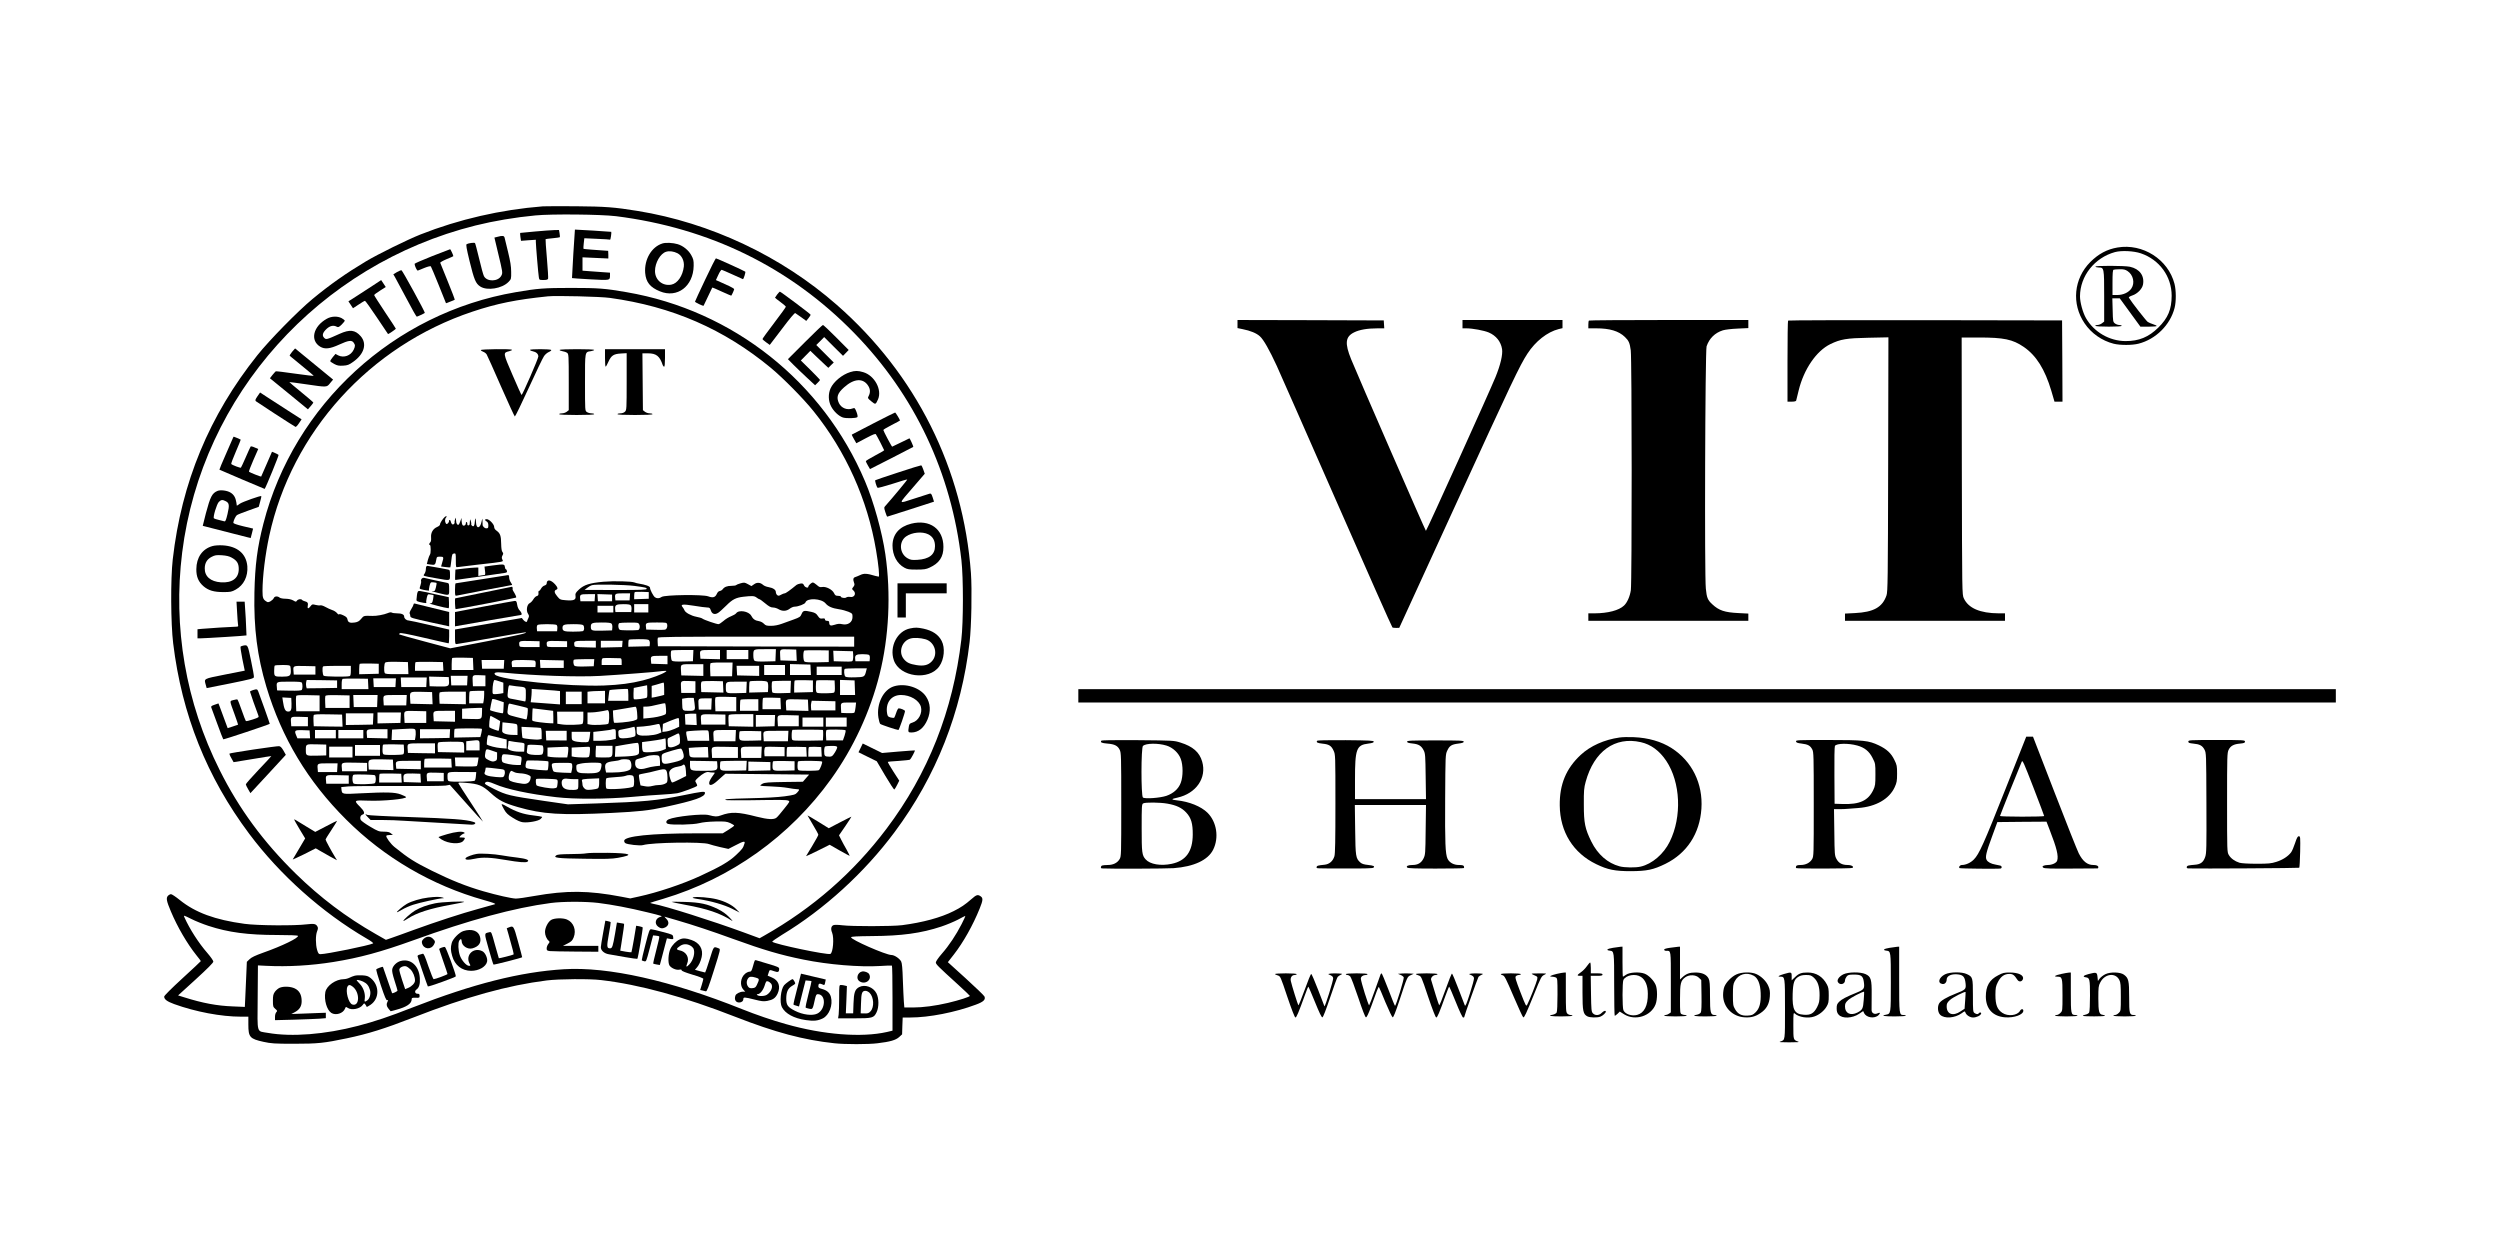 <?xml version="1.0" standalone="no"?>
<!DOCTYPE svg PUBLIC "-//W3C//DTD SVG 20010904//EN"
 "http://www.w3.org/TR/2001/REC-SVG-20010904/DTD/svg10.dtd">
<svg version="1.0" xmlns="http://www.w3.org/2000/svg"
 width="3000pt" height="1500pt" viewBox="0 0 3000 1500"
 preserveAspectRatio="xMidYMid meet">
<g transform="translate(0,1500) scale(0.1,-0.1)"
fill="#000000" stroke="none">
<path d="M6515 12524 c-505 -40 -1007 -155 -1470 -338 -158 -63 -510 -236
-655 -323 -239 -143 -432 -279 -640 -451 -176 -146 -516 -492 -662 -675 -576
-721 -910 -1527 -1015 -2449 -27 -234 -24 -772 5 -1008 104 -855 404 -1606
912 -2285 371 -496 875 -945 1407 -1256 55 -31 87 -56 80 -60 -45 -24 -560
-129 -632 -129 -20 0 -27 8 -40 52 -19 66 -19 175 0 222 11 27 13 42 5 56 -18
34 -40 39 -130 28 -143 -18 -594 -15 -745 6 -355 48 -591 135 -778 286 -48 39
-95 70 -105 70 -10 0 -27 -9 -37 -20 -24 -26 -17 -63 35 -186 80 -190 196
-388 306 -526 30 -37 54 -69 54 -71 0 -3 -99 -95 -220 -206 -135 -124 -220
-209 -220 -220 0 -33 33 -58 120 -90 257 -93 564 -151 801 -151 l89 0 0 -95
c0 -151 18 -171 182 -207 92 -20 130 -23 368 -23 285 0 358 8 630 65 255 53
458 117 800 250 638 249 1133 386 1602 445 144 18 514 21 652 4 457 -53 991
-199 1608 -440 482 -188 819 -278 1190 -318 125 -14 409 -14 518 0 152 18 219
38 259 74 l36 33 3 101 4 101 91 0 c225 0 541 62 786 154 93 34 121 61 104 99
-6 12 -107 110 -225 217 l-214 194 72 92 c113 145 229 351 310 552 40 99 42
125 12 146 -35 25 -51 20 -112 -34 -74 -65 -126 -100 -212 -143 -154 -78 -372
-137 -619 -169 -119 -15 -602 -16 -720 -1 -44 6 -90 6 -102 2 -30 -11 -37 -46
-18 -91 26 -64 11 -242 -21 -255 -39 -15 -667 117 -697 146 -4 4 48 41 115 82
510 308 991 747 1353 1234 498 668 803 1441 900 2280 22 189 30 629 16 828
-92 1251 -658 2385 -1609 3218 -668 586 -1518 986 -2392 1128 -279 45 -386 53
-740 56 -190 1 -367 1 -395 -1z m875 -118 c1124 -141 2091 -614 2860 -1402
727 -744 1168 -1680 1287 -2726 24 -216 24 -742 -1 -953 -100 -853 -398 -1607
-898 -2270 -398 -528 -884 -952 -1468 -1283 l-55 -31 -190 70 c-376 138 -940
317 -1089 344 -20 4 -35 9 -33 11 1 2 73 24 158 49 808 242 1519 749 2013
1438 265 368 469 808 580 1252 114 453 139 968 70 1445 -38 263 -140 631 -244
875 -506 1195 -1584 2050 -2862 2269 -257 45 -339 51 -663 51 -324 0 -405 -6
-665 -51 -1464 -250 -2661 -1348 -3029 -2777 -73 -282 -101 -498 -108 -829 -9
-427 34 -762 143 -1128 185 -616 497 -1136 958 -1595 458 -457 1030 -791 1654
-966 117 -33 148 -45 130 -50 -12 -4 -99 -28 -193 -54 -212 -58 -507 -155
-775 -252 -113 -41 -235 -86 -272 -98 l-67 -23 -123 70 c-357 204 -664 436
-957 722 -390 382 -683 780 -915 1245 -407 811 -562 1713 -450 2611 236 1889
1640 3454 3519 3924 222 55 474 98 720 121 198 19 783 13 965 -9z m-70 -981
c746 -103 1369 -375 1931 -840 150 -125 391 -369 512 -520 388 -482 648 -1062
750 -1670 30 -176 43 -315 31 -315 -5 0 -25 5 -44 10 -95 29 -132 31 -174 11
-23 -11 -51 -22 -63 -26 -25 -7 -29 -28 -14 -69 8 -19 6 -30 -9 -49 -19 -24
-19 -25 0 -42 40 -36 13 -89 -40 -78 -17 3 -36 0 -44 -6 -15 -13 -66 -5 -66
10 0 5 -15 9 -33 9 -28 0 -36 5 -49 33 -21 43 -96 81 -142 73 -26 -5 -38 0
-64 24 -18 16 -40 30 -48 30 -16 0 -54 -35 -54 -50 0 -22 -41 -9 -52 16 -10
22 -17 25 -45 21 -18 -3 -38 -10 -45 -16 -76 -63 -129 -101 -142 -101 -8 0
-28 -8 -44 -17 -25 -14 -32 -15 -46 -4 -9 7 -16 24 -16 36 0 28 -33 50 -89 60
-25 4 -53 16 -64 26 -33 30 -73 34 -108 8 l-32 -22 -42 23 c-40 22 -46 22 -89
10 -26 -7 -49 -17 -52 -21 -3 -5 -28 -9 -55 -9 -54 0 -86 -13 -107 -41 -7 -10
-22 -19 -35 -21 -14 -2 -27 -15 -36 -36 -18 -41 -48 -49 -103 -28 -65 24 -522
18 -558 -7 -28 -20 -58 -21 -81 -4 -20 15 -59 90 -59 114 0 18 -53 37 -135 50
-16 2 -39 8 -50 13 -36 15 -247 20 -375 9 -163 -15 -232 -37 -292 -93 -42 -40
-46 -48 -42 -78 8 -46 -21 -59 -115 -51 -69 6 -72 7 -106 49 -35 42 -38 67 -9
78 22 8 17 28 -15 64 -53 58 -100 62 -101 10 0 -10 -11 -20 -25 -24 -14 -3
-32 -19 -41 -35 -8 -16 -19 -29 -25 -29 -6 0 -9 -8 -8 -17 3 -33 -1 -41 -21
-46 -11 -3 -29 -20 -40 -39 -11 -19 -31 -40 -44 -46 -33 -15 -45 -90 -20 -127
14 -22 15 -30 4 -53 -8 -15 -14 -31 -15 -37 -2 -16 -28 -6 -46 17 l-17 22
-401 -69 -401 -69 0 -88 c0 -77 2 -88 18 -87 9 0 199 33 422 73 223 40 407 71
409 69 15 -12 -59 -29 -460 -107 l-446 -86 -304 81 c-167 45 -306 83 -308 86
-3 2 0 8 6 14 8 8 91 -8 294 -55 156 -37 287 -66 292 -66 4 0 7 37 7 83 l0 82
-232 54 c-128 30 -242 55 -254 55 -28 1 -54 24 -54 47 0 25 -30 39 -87 39 -26
0 -54 4 -62 9 -8 6 -27 3 -50 -7 -43 -18 -133 -35 -181 -33 -105 3 -104 4
-136 -35 -24 -29 -41 -38 -76 -44 -59 -9 -82 1 -88 36 -4 22 -15 34 -50 50
-27 13 -48 18 -51 12 -3 -5 -15 1 -25 15 -11 13 -36 30 -57 36 -21 7 -58 24
-83 38 -24 14 -52 22 -60 19 -9 -3 -35 -1 -57 5 -38 10 -42 9 -60 -15 -25 -34
-41 -33 -34 2 7 35 -1 49 -36 57 -15 4 -30 11 -33 16 -9 15 -46 10 -60 -8 -12
-17 -14 -17 -46 2 -22 12 -52 19 -89 20 -31 0 -63 6 -71 12 -26 22 -62 20 -72
-3 -12 -27 -62 -58 -79 -48 -50 28 -57 45 -57 133 0 172 33 440 81 661 270
1247 1206 2279 2438 2690 293 98 526 145 906 184 99 10 635 -3 745 -19z m294
-3456 c132 -18 146 -21 146 -35 0 -12 -61 -14 -372 -14 l-373 1 29 23 c16 13
43 29 60 34 36 13 399 6 510 -9z m171 -114 l0 -40 -87 -3 -88 -3 0 39 c0 21 3
42 7 46 4 4 43 5 88 4 l80 -3 0 -40z m-227 -17 l-3 -43 -85 0 -85 0 -3 28 c-6
53 0 57 93 57 l86 0 -3 -42z m-420 -10 l-3 -43 -85 0 -85 0 -3 28 c-6 53 0 57
93 57 l86 0 -3 -42z m207 -3 l0 -40 -85 0 -85 0 -3 43 -3 43 88 -3 88 -3 0
-40z m1733 5 c14 -11 29 -20 34 -20 6 0 37 -22 70 -50 46 -38 68 -50 94 -50
18 0 48 -9 66 -20 45 -27 94 -26 134 5 18 14 44 25 59 25 43 0 124 31 130 50
18 58 193 50 243 -12 30 -36 79 -57 160 -69 35 -5 86 -19 113 -30 48 -21 49
-23 49 -64 0 -63 -56 -101 -126 -85 -28 7 -52 5 -87 -7 -52 -17 -66 -11 -67
30 0 11 -8 17 -25 17 -16 0 -25 6 -25 16 0 12 -7 15 -31 12 -26 -4 -34 0 -55
31 -19 29 -34 38 -76 48 -88 20 -101 18 -119 -25 -14 -34 -23 -40 -95 -66 -43
-15 -108 -39 -144 -52 -42 -15 -87 -24 -127 -24 -54 0 -65 3 -86 25 -14 15
-39 28 -63 32 -43 6 -69 25 -89 64 -29 54 -150 75 -181 30 -7 -10 -35 -26 -61
-36 -26 -10 -68 -35 -92 -57 -24 -21 -51 -38 -59 -38 -24 0 -176 52 -192 66
-8 7 -42 17 -75 23 -62 12 -132 50 -142 79 -3 9 -13 25 -21 35 -31 36 -2 40
135 18 71 -12 143 -21 160 -21 27 0 33 -5 43 -35 14 -44 48 -55 88 -29 15 9
58 49 97 87 74 74 114 95 205 106 105 12 132 11 158 -9z m-1509 -94 c7 -8 11
-30 9 -48 l-3 -33 -95 0 -95 0 -3 33 c-5 52 10 62 98 62 55 0 81 -4 89 -14z
m211 -36 l0 -50 -85 0 -85 0 0 50 0 50 85 0 85 0 0 -50z m-420 -10 l0 -40 -95
0 -95 0 0 40 0 40 95 0 95 0 0 -40z m-21 -174 c7 -8 11 -30 9 -48 l-3 -33
-119 -3 c-128 -3 -136 0 -136 49 0 43 16 49 131 49 80 0 109 -4 118 -14z m331
-7 c14 -26 5 -69 -15 -70 -67 -6 -203 -4 -217 3 -21 10 -25 74 -5 81 6 3 60 6
119 6 99 1 108 -1 118 -20z m336 -3 c3 -13 1 -34 -6 -45 -10 -20 -18 -21 -128
-19 l-117 3 -3 28 c-7 55 -3 57 127 57 119 0 121 0 127 -24z m-1328 -5 c8 -5
12 -22 10 -42 l-3 -34 -120 0 -120 0 -3 34 c-2 20 2 37 10 42 7 5 58 9 113 9
55 0 106 -4 113 -9z m320 -3 c17 -17 15 -65 -4 -72 -9 -3 -62 -6 -118 -6 -107
0 -126 7 -126 45 0 39 19 45 130 45 69 0 110 -4 118 -12z m3252 -198 l0 -60
-1177 2 -1178 3 -3 44 c-2 24 -1 50 2 57 5 12 188 14 1181 14 l1175 0 0 -60z
m-2461 16 c7 -8 11 -27 9 -43 l-3 -28 -127 -3 -128 -3 0 39 c0 21 3 42 7 45 3
4 57 7 118 7 86 0 115 -3 124 -14z m-1314 -46 l0 -35 -120 0 c-118 0 -120 0
-123 23 -7 50 -1 53 125 50 l118 -3 0 -35z m330 0 l0 -35 -120 0 c-118 0 -120
0 -123 23 -7 50 -1 53 125 50 l118 -3 0 -35z m345 0 l0 -41 -127 3 c-125 3
-128 3 -131 26 -7 50 -1 52 133 52 l125 0 0 -40z m318 3 l-3 -38 -127 -3 -128
-3 0 41 0 40 131 0 130 0 -3 -37z m1840 -135 l-3 -73 -119 -3 c-78 -2 -123 1
-132 9 -8 7 -14 31 -14 59 0 82 -4 80 142 80 l129 0 -3 -72z m250 -1 l3 -68
-98 3 -98 3 -3 54 c-5 83 -6 82 100 79 l93 -3 3 -68z m-1240 -4 l-3 -68 -119
-3 c-78 -2 -123 1 -132 9 -14 12 -20 110 -7 122 3 4 64 7 135 7 l129 0 -3 -67z
m322 12 l0 -56 -117 3 -118 3 -3 39 c-6 66 -5 66 123 66 l115 0 0 -55z m340 0
l0 -55 -130 0 -130 0 0 55 0 55 130 0 130 0 0 -55z m965 -20 l0 -70 -139 -3
c-93 -2 -143 1 -152 9 -18 15 -19 125 -1 133 6 2 75 4 152 3 l140 -2 0 -70z
m293 21 c2 -22 1 -50 -3 -63 -5 -23 -7 -24 -118 -21 l-112 3 -3 63 -3 63 118
-3 118 -3 3 -39z m190 -5 c8 -5 12 -22 10 -42 l-3 -34 -85 0 -85 0 -3 28 c-5
45 12 57 87 57 36 0 72 -4 79 -9z m-2418 -61 l0 -51 -97 3 -98 3 -3 33 c-6 60
-2 62 103 62 l95 0 0 -50z m-2332 -47 l3 -73 -131 0 -130 0 0 68 c0 38 3 72 7
76 4 3 61 5 127 4 l121 -3 3 -72z m1765 68 c13 -1 17 -10 17 -41 l0 -40 -120
0 -120 0 0 39 c0 29 4 40 17 43 14 3 153 2 206 -1z m-315 -53 l-3 -43 -109 -3
c-71 -2 -113 1 -122 9 -14 12 -19 60 -7 72 3 4 60 7 125 7 l119 0 -3 -42z
m-1080 -20 l-3 -53 -130 0 -130 0 -3 53 -3 52 136 0 136 0 -3 -52z m370 43 c8
-5 12 -22 10 -42 l-3 -34 -140 0 -140 0 -3 28 c-7 56 -3 57 135 57 70 0 134
-4 141 -9z m347 -41 l0 -45 -140 0 -140 0 -3 48 -3 48 143 -3 143 -3 0 -45z
m-1867 -47 l3 -73 -139 0 c-118 0 -141 2 -146 16 -11 28 -6 110 6 122 9 9 50
12 143 10 l130 -3 3 -72z m420 20 l3 -53 -170 0 -171 0 0 48 c0 27 3 52 7 56
4 3 79 5 167 4 l161 -3 3 -52z m3470 -35 l-3 -83 -130 0 -130 0 -3 69 c-2 38
-1 75 2 83 4 10 36 13 136 13 l131 0 -3 -82z m-4243 7 l0 -60 -117 -3 -118 -3
0 59 c0 32 3 62 7 66 4 3 57 5 117 4 l111 -3 0 -60z m3895 -15 l0 -71 -132 3
-133 3 -3 54 c-5 84 -10 81 138 81 l130 0 0 -70z m1288 3 l3 -63 -126 0 -125
0 0 65 0 66 123 -3 122 -3 3 -62z m-6244 41 c3 -9 6 -35 6 -59 0 -55 -16 -65
-104 -65 -93 0 -96 2 -96 69 0 32 3 61 7 64 3 4 46 7 94 7 70 0 88 -3 93 -16z
m5936 -44 l0 -60 -125 0 -125 0 0 60 0 60 125 0 125 0 0 -60z m-5635 -5 l0
-50 -130 0 -130 0 -3 39 c-6 67 -7 67 135 64 l128 -3 0 -50z m425 -4 c0 -40
-4 -61 -13 -64 -29 -11 -299 -8 -313 4 -14 12 -20 100 -7 112 3 4 80 7 170 7
l163 0 0 -59z m4900 -1 l0 -61 -132 3 -133 3 -3 58 -3 57 136 0 135 0 0 -60z
m990 0 l0 -50 -150 0 -150 0 0 50 0 50 150 0 150 0 0 -50z m295 3 c-19 -77
-20 -78 -134 -81 -67 -2 -108 1 -117 9 -14 12 -20 80 -7 92 3 4 65 7 136 7
l129 0 -7 -27z m-2412 -18 c-36 -25 -171 -76 -269 -100 -137 -35 -282 -54
-465 -61 -423 -16 -1256 67 -1309 131 -20 24 12 32 95 24 370 -37 895 -55
1165 -40 213 12 694 49 720 55 8 2 31 4 50 5 33 1 34 1 13 -14z m-2158 -105
l0 -65 -75 0 -75 0 -3 54 c-5 81 -3 82 80 79 l73 -3 0 -65z m-217 3 l-3 -58
-95 0 -95 0 -3 58 -3 57 101 0 101 0 -3 -57z m-220 -4 c4 -65 -6 -70 -129 -67
l-104 3 -3 58 -3 58 118 -3 118 -3 3 -46z m-270 -16 l-3 -58 -150 0 -150 0 -3
58 -3 57 156 0 156 0 -3 -57z m-700 -20 l3 -63 -161 0 -160 0 0 59 c0 38 4 61
13 65 6 2 77 4 157 3 l145 -2 3 -62z m330 15 l-3 -53 -130 0 -130 0 -3 53 -3
52 136 0 136 0 -3 -52z m-703 -18 l0 -45 -182 -3 -183 -2 -6 25 c-3 14 -3 36
0 50 l6 25 183 -2 182 -3 0 -45z m1948 34 l47 -16 0 -63 0 -62 -37 -7 c-21 -3
-50 -6 -65 -6 -26 0 -28 3 -28 39 0 66 12 131 25 131 6 0 32 -7 58 -16z m3762
-59 l0 -70 -112 -3 -113 -3 0 69 c0 38 3 72 7 76 4 3 54 5 112 4 l106 -3 0
-70z m263 1 c2 -49 -1 -72 -10 -77 -15 -10 -179 -12 -202 -3 -12 5 -16 21 -16
73 0 37 3 71 7 75 4 3 54 5 112 4 l106 -3 3 -69z m240 -18 l3 -88 -91 0 -90 0
0 90 0 91 88 -3 87 -3 3 -87z m-1913 7 l0 -70 -85 0 -85 0 -3 59 c-5 88 -5 87
90 84 l83 -3 0 -70z m333 2 l3 -68 -133 3 -133 3 -3 59 c-2 41 1 62 10 68 7 4
67 7 133 6 l120 -3 3 -68z m531 59 c7 -8 11 -37 9 -68 l-3 -53 -112 -3 -113
-3 0 64 c0 35 3 67 7 70 3 4 50 7 103 7 72 0 101 -4 109 -14z m279 -58 l-3
-73 -104 -3 c-77 -2 -107 1 -113 10 -9 16 -11 122 -1 131 3 4 55 7 115 7 l109
0 -3 -72z m-5864 46 c8 -22 7 -67 -2 -82 -7 -9 -44 -12 -153 -10 l-144 3 -3
39 c-6 67 -8 66 152 66 122 0 145 -2 150 -16z m5334 -51 l-3 -68 -114 -3
c-128 -3 -131 -2 -131 65 0 74 -2 73 132 73 l119 0 -3 -67z m-988 -18 l0 -74
-37 -10 c-21 -5 -55 -13 -75 -17 l-38 -6 0 71 0 70 58 16 c31 9 62 18 67 20 6
2 13 4 18 4 4 1 7 -33 7 -74z m-1775 30 c124 -12 115 -5 115 -102 0 -64 -3
-84 -12 -80 -7 2 -57 12 -110 22 -109 19 -102 11 -92 114 6 50 10 61 23 57 9
-2 43 -7 76 -11z m1568 -135 c-12 -12 -147 -29 -156 -20 -4 4 -7 36 -5 71 l3
64 80 16 80 16 3 -70 c2 -39 -1 -73 -5 -77z m-223 29 l0 -69 -121 0 -122 0 7
62 c3 34 8 63 11 66 5 6 207 19 218 14 4 -2 7 -34 7 -73z m-887 55 l67 -7 0
-80 0 -80 -92 7 c-51 4 -131 9 -177 13 l-83 6 6 45 c3 25 6 61 6 80 l0 35 103
-7 c56 -3 132 -9 170 -12z m-843 -48 c0 -24 -3 -58 -6 -75 l-6 -31 -84 0 -84
0 0 68 c0 38 3 72 7 75 3 4 44 7 90 7 l83 0 0 -44z m1450 -31 l0 -75 -105 0
-105 0 0 69 0 70 33 4 c17 2 65 5 105 5 l72 2 0 -75z m-2072 -13 l3 -73 -133
3 -133 3 -3 49 c-6 99 -10 97 136 94 l127 -3 3 -73z m402 3 l0 -76 -157 3
-158 3 -3 59 c-2 32 -1 65 2 72 4 11 39 14 161 14 l155 0 0 -75z m1390 0 l0
-75 -95 0 -95 0 0 75 0 75 95 0 95 0 0 -75z m-3145 -65 l0 -95 -140 0 -140 0
-3 84 c-2 46 -1 90 2 98 4 11 34 13 143 11 l138 -3 0 -95z m360 20 l0 -75
-145 0 -145 0 -3 64 c-2 35 -1 70 2 78 5 11 34 13 148 11 l143 -3 0 -75z m333
8 l-3 -73 -140 0 -140 0 -3 73 -3 72 146 0 146 0 -3 -72z m350 10 l-3 -63
-135 0 -135 0 -3 49 c-5 78 -9 76 143 76 l136 0 -3 -62z m3957 -48 l0 -85
-125 0 -125 0 -3 74 c-2 41 -1 80 2 88 4 11 31 13 128 11 l123 -3 0 -85z
m-5337 7 c3 -78 -8 -100 -47 -95 -29 3 -43 35 -56 122 l-7 47 53 -3 54 -3 3
-68z m4836 6 c12 -88 9 -93 -69 -93 -76 0 -77 2 -79 88 l-1 57 35 6 c19 4 51
6 70 5 l35 -1 9 -62z m1034 -5 l3 -68 -111 0 -110 0 0 63 c0 35 3 67 7 71 4 4
52 5 107 4 l101 -3 3 -67z m-3326 -48 c-1 -35 -4 -65 -6 -68 -8 -7 -156 29
-156 38 0 11 20 110 25 127 3 9 23 6 72 -11 l68 -23 -3 -63z m2496 43 l-3 -68
-75 0 -75 0 -3 54 c-5 80 -4 81 83 81 l76 0 -3 -67z m562 -13 l0 -70 -110 0
-110 0 0 63 c0 35 3 67 7 70 3 4 53 7 110 7 l103 0 0 -70z m598 -3 l3 -68
-133 3 -133 3 -3 54 c-5 85 -10 82 135 79 l128 -3 3 -68z m327 -7 l0 -55 -145
0 -145 0 -3 34 c-2 19 -1 45 3 58 l6 24 142 -3 142 -3 0 -55z m-2033 -37 c3
-59 2 -63 -22 -72 -46 -18 -105 -30 -177 -37 l-73 -7 0 72 0 71 43 1 c23 0 80
10 127 23 47 12 88 19 92 16 3 -3 8 -33 10 -67z m2275 21 c-3 -31 -10 -61 -15
-66 -5 -5 -42 -8 -83 -6 l-74 3 -3 49 c-5 75 -4 76 94 76 l87 0 -6 -56z
m-4037 16 c52 -12 98 -24 101 -28 9 -12 -5 -137 -16 -136 -5 1 -58 14 -117 29
-120 31 -115 25 -102 119 5 36 10 45 23 42 9 -3 59 -15 111 -26z m1415 -79 c4
-39 4 -74 1 -80 -4 -6 -25 -15 -46 -21 -52 -14 -223 -30 -232 -22 -3 4 -8 38
-10 76 l-3 70 125 21 c69 12 132 23 141 24 14 1 18 -13 24 -68z m-1861 2 c-3
-87 2 -84 -126 -81 l-113 3 0 60 0 60 85 6 c47 3 101 5 120 5 l35 -1 -1 -52z
m731 32 c66 -8 121 -15 123 -15 1 0 2 -34 2 -75 l0 -75 -37 1 c-21 0 -78 6
-128 12 -75 10 -90 15 -89 30 0 9 1 44 2 77 1 33 3 60 5 60 1 0 57 -7 122 -15z
m789 -21 c11 -29 7 -142 -6 -150 -17 -11 -170 -18 -212 -10 l-36 7 0 69 0 70
53 1 c41 1 122 13 188 28 4 0 10 -6 13 -15z m-2189 -69 l0 -70 -130 0 -130 0
-3 59 c-5 91 -10 87 135 84 l128 -3 0 -70z m345 10 l0 -66 -127 3 -128 3 -3
49 c-5 78 -8 76 133 76 l125 0 0 -65z m1540 -14 c0 -45 -4 -73 -12 -78 -19
-11 -185 -16 -246 -6 l-54 8 -1 73 -2 72 158 0 157 0 0 -69z m-2192 -3 l-3
-63 -137 -3 -138 -3 0 66 0 65 140 0 141 0 -3 -62z m-330 -15 l-3 -68 -162 -3
-163 -2 0 70 0 70 165 0 166 0 -3 -67z m3880 -6 l3 -68 -68 3 -68 3 -3 62 -3
62 33 4 c18 2 49 4 68 3 l35 -1 3 -68z m-4250 -15 l3 -72 -173 2 -173 3 -3 59
c-2 32 -1 65 2 73 5 11 38 13 173 11 l168 -3 3 -73z m4597 13 l0 -60 -145 0
-145 0 -3 49 c-5 80 -10 77 150 74 l143 -3 0 -60z m335 -10 l0 -76 -147 3
-148 3 -3 59 c-2 32 -1 65 2 72 4 11 37 14 151 14 l145 0 0 -75z m258 -2 l-3
-68 -112 -3 -113 -3 0 71 0 70 115 0 116 0 -3 -67z m287 -3 l0 -65 -125 0
-125 0 -3 54 c-5 85 -9 82 130 79 l123 -3 0 -65z m-3638 29 l55 -32 -7 -56
c-4 -31 -9 -58 -11 -60 -4 -5 -94 28 -110 40 -10 8 3 139 14 139 2 0 29 -14
59 -31z m-2252 -39 l0 -55 -100 0 -100 0 -3 44 c-5 72 -5 72 105 69 l98 -3 0
-55z m4455 -11 l0 -50 -56 -26 c-31 -14 -77 -28 -101 -31 l-44 -5 3 48 3 48
90 38 c50 20 93 35 98 32 4 -2 7 -27 7 -54z m1730 6 l0 -55 -125 0 -125 0 0
55 0 55 125 0 125 0 0 -55z m280 0 l0 -55 -125 0 -125 0 0 55 0 55 125 0 125
0 0 -55z m-3972 -22 c20 -5 22 -11 22 -69 l0 -64 -52 1 c-81 1 -133 20 -132
47 0 12 1 41 2 63 l2 41 68 -7 c37 -3 77 -9 90 -12z m1740 -55 l9 -47 -41 -17
c-51 -20 -191 -30 -228 -15 -25 9 -28 16 -28 54 l0 44 83 6 c45 4 105 13 132
20 28 8 53 11 56 8 4 -3 11 -27 17 -53z m-1440 7 c8 -3 12 -26 12 -69 l0 -64
-33 -6 c-31 -6 -186 10 -197 20 -2 3 -6 33 -8 68 l-4 64 108 -5 c60 -2 115 -6
122 -8z m1136 -36 c4 -30 3 -56 -3 -62 -12 -12 -84 -26 -142 -27 -50 0 -59 10
-59 72 0 24 5 28 38 33 20 3 62 12 92 19 30 8 58 15 61 15 4 1 9 -22 13 -50z
m-2636 -8 c2 -19 1 -50 -3 -68 l-6 -33 -140 0 -140 0 3 63 3 62 105 6 c176 9
174 10 178 -30z m794 33 c3 -3 0 -26 -6 -52 l-12 -47 -157 -3 -157 -3 0 49 c0
27 3 52 7 55 8 8 317 9 325 1z m-1132 -59 l0 -56 -122 3 -123 3 -3 39 c-6 66
-6 66 128 66 l120 0 0 -55z m748 3 l-3 -53 -177 -3 -178 -2 0 55 0 55 181 0
180 0 -3 -52z m1992 -7 l0 -58 -57 -12 c-31 -6 -92 -11 -135 -11 l-78 0 0 54
0 53 107 12 c59 7 110 14 112 17 2 2 15 4 28 4 21 0 23 -4 23 -59z m2483 50
c4 0 7 -29 5 -63 l-3 -63 -165 -3 c-91 -1 -175 0 -187 3 -21 5 -23 12 -23 64
0 35 5 61 11 63 10 3 341 3 362 -1z m273 -4 c5 -4 -1 -34 -11 -65 l-20 -57
-100 0 -100 0 -3 59 c-2 34 1 62 7 66 15 9 218 6 227 -3z m-6428 -49 l3 -48
-76 0 -76 0 -15 36 c-25 59 -16 65 78 62 l83 -3 3 -47z m312 2 l0 -50 -125 0
-125 0 0 50 0 50 125 0 125 0 0 -50z m330 0 l0 -50 -150 0 -150 0 0 50 0 50
150 0 150 0 0 -50z m4148 -17 l3 -63 -130 0 -129 0 -11 52 c-7 28 -8 55 -4 59
7 7 175 17 248 15 17 -1 20 -9 23 -63z m320 0 l-3 -68 -130 0 -130 0 -3 54
c-5 84 -10 81 138 81 l131 0 -3 -67z m-2028 -1 l0 -58 -122 1 -123 0 -3 58 -3
57 126 0 125 0 0 -58z m2335 -2 l0 -55 -110 -3 c-152 -4 -155 -3 -155 57 0 26
3 51 7 55 4 3 63 5 132 4 l126 -3 0 -55z m323 -2 l-3 -63 -145 0 -145 0 -3 49
c-5 79 -11 76 153 76 l146 0 -3 -62z m-2381 -6 c-3 -30 -12 -59 -19 -64 -17
-11 -135 -4 -170 10 -25 10 -28 16 -28 61 l0 49 111 0 112 0 -6 -56z m1077 16
c3 -13 6 -42 6 -65 0 -39 -2 -42 -45 -63 -24 -12 -57 -20 -72 -18 -26 3 -28 6
-31 55 -3 50 -1 54 25 64 15 6 44 20 63 30 45 24 46 24 54 -3z m-2169 -29 l95
-23 0 -54 0 -55 -72 6 c-58 5 -142 26 -166 43 -2 1 0 28 3 59 7 49 10 56 26
52 11 -3 62 -15 114 -28z m2005 -72 l0 -64 -42 -17 c-50 -20 -206 -32 -228
-17 -9 6 -14 28 -15 63 l0 53 95 12 c52 7 113 16 135 21 22 6 43 10 48 11 4 1
7 -28 7 -62z m-2235 -22 l0 -60 -80 0 -80 0 0 55 0 55 55 6 c106 12 105 12
105 -56z m475 36 c53 -5 65 -9 64 -23 0 -10 -1 -34 -2 -53 l-2 -35 -64 0 c-35
0 -80 7 -101 16 -31 12 -36 19 -31 37 3 12 6 35 6 51 0 27 2 28 33 21 17 -4
61 -10 97 -14z m-676 3 c12 -5 16 -21 16 -65 l0 -60 -157 3 -158 3 -3 54 c-2
37 1 57 10 62 15 10 268 12 292 3z m2114 -75 c3 -63 2 -66 -25 -79 -17 -8 -75
-15 -146 -18 l-118 -4 3 63 3 63 125 22 c69 12 132 21 140 20 11 -1 16 -17 18
-67z m-2448 1 l0 -60 -162 2 -163 3 -3 44 c-5 73 -11 71 168 71 l160 0 0 -60z
m-1305 -20 l0 -65 -114 -3 c-128 -3 -131 -2 -131 65 0 75 -2 74 129 71 l116
-3 0 -65z m933 11 c2 -37 -1 -57 -10 -62 -15 -10 -208 -12 -232 -3 -12 5 -16
20 -16 58 0 29 3 56 7 60 4 3 61 5 127 4 l121 -3 3 -54z m1660 44 c19 -7 16
-101 -4 -109 -27 -10 -132 -7 -160 6 -23 11 -25 16 -20 48 3 19 6 42 6 50 0
13 14 15 83 12 45 -2 88 -5 95 -7z m-1948 -60 l0 -65 -150 0 -150 0 0 65 0 65
150 0 150 0 0 -65z m2790 8 c0 -93 0 -93 -104 -93 -51 0 -95 2 -97 4 -2 2 -2
34 -1 70 l4 66 99 0 99 0 0 -47z m2696 33 c3 -7 -9 -36 -27 -65 -28 -44 -36
-51 -65 -51 -57 0 -64 7 -64 65 0 33 5 55 13 58 6 3 40 6 75 6 44 1 64 -3 68
-13z m-5816 -61 l0 -65 -140 0 -140 0 0 65 0 65 140 0 140 0 0 -65z m2590 38
c0 -16 -3 -45 -6 -65 l-7 -38 -81 0 c-44 0 -98 3 -118 6 l-38 7 0 53 0 53 83
4 c45 1 101 4 125 5 40 2 42 1 42 -25z m260 -7 c0 -18 -3 -48 -6 -65 -6 -31
-7 -31 -73 -31 -36 0 -83 3 -103 6 l-38 7 0 53 0 53 73 4 c39 1 89 4 110 5 36
2 37 1 37 -32z m1418 -33 l3 -63 -110 0 c-123 0 -117 -4 -123 80 l-3 35 80 6
c44 3 96 5 115 5 l35 -1 3 -62z m357 -3 l0 -65 -155 0 -155 0 -3 54 c-5 86
-13 82 160 79 l153 -3 0 -65z m283 3 l-3 -68 -120 0 -120 0 -3 54 c-5 83 -9
81 128 81 l121 0 -3 -67z m277 7 l0 -55 -120 0 -120 0 -3 34 c-2 19 -1 45 3
58 5 23 6 24 123 21 l117 -3 0 -55z m263 -2 l3 -58 -121 0 -120 0 0 53 c0 30
3 57 7 61 4 3 57 5 117 4 l111 -3 3 -57z m180 0 l3 -58 -81 0 -80 0 0 53 c0
30 3 57 7 61 4 4 39 5 78 4 l70 -3 3 -57z m-1661 -8 c24 -79 4 -94 -165 -129
-75 -16 -92 -5 -92 60 0 56 -7 51 130 93 47 14 92 24 100 23 8 -1 20 -22 27
-47z m-2287 20 l55 -19 0 -48 c0 -43 -3 -48 -28 -57 -21 -8 -37 -5 -72 12 -48
23 -52 34 -39 101 8 36 11 37 84 11z m241 -51 c47 -6 92 -15 99 -19 9 -6 11
-21 6 -54 l-7 -46 -49 0 c-54 0 -148 18 -167 33 -14 10 -17 54 -7 81 7 19 13
19 125 5z m1757 -11 c7 -7 12 -36 12 -64 l0 -53 -57 -6 c-32 -4 -78 -13 -102
-21 -93 -30 -145 -6 -139 64 3 35 6 38 48 49 25 6 63 18 85 26 49 19 137 21
153 5z m-2172 -65 c-3 -26 -10 -51 -14 -55 -5 -5 -65 -7 -133 -6 l-124 3 -3
53 -3 52 142 0 142 0 -7 -47z m-318 -20 l3 -53 -165 0 -166 0 0 48 c0 27 3 52
7 56 4 3 77 5 162 4 l156 -3 3 -52z m-700 -21 l3 -63 -148 3 -148 3 -3 48 c-5
76 0 78 157 75 l136 -3 3 -63z m2828 62 c31 -8 42 -90 17 -116 -24 -23 -105
-38 -208 -38 l-82 0 -7 31 c-15 77 1 94 105 106 30 3 61 9 69 14 17 10 75 11
106 3z m-967 -21 c7 -6 0 -97 -7 -105 -8 -8 -215 10 -246 22 -19 7 -22 14 -18
47 3 21 9 41 15 45 11 7 248 -1 256 -9z m-1529 -43 l0 -51 -147 3 -148 3 -3
33 c-6 62 -7 62 153 62 l145 0 0 -50z m3558 2 c5 -69 -1 -72 -164 -72 -162 0
-164 1 -164 80 l0 40 163 -2 162 -3 3 -43z m350 -9 l-3 -58 -135 -3 c-180 -4
-180 -4 -180 57 0 26 3 51 7 54 3 4 76 7 160 7 l154 0 -3 -57z m577 -3 l0 -55
-110 -3 c-152 -4 -155 -3 -155 57 0 26 3 51 7 55 4 3 63 5 132 4 l126 -3 0
-55z m330 51 c7 -12 -24 -93 -39 -103 -13 -9 -218 -11 -240 -2 -12 4 -16 20
-16 53 0 26 3 51 7 54 10 11 281 8 288 -2z m-620 -56 l0 -50 -132 -3 -133 -3
0 56 0 56 133 -3 132 -3 0 -50z m-4840 -10 l0 -50 -150 0 -150 0 -3 39 c-6 68
-9 67 155 64 l148 -3 0 -50z m2461 28 c3 -12 2 -40 -3 -60 l-9 -38 -99 3 c-61
2 -105 7 -112 15 -7 7 -15 31 -19 54 -7 49 -11 48 139 49 94 0 98 0 103 -23z
m343 18 c11 -7 12 -19 5 -52 -12 -59 -35 -69 -160 -69 -118 0 -136 8 -138 65
-1 39 -1 40 49 51 60 14 224 17 244 5z m-3161 -53 l-3 -53 -115 0 -115 0 -3
39 c-6 66 -5 66 123 66 l116 0 -3 -52z m4183 -41 l3 -59 -77 -39 c-42 -21 -82
-39 -90 -39 -13 0 -37 72 -37 113 0 36 40 67 99 76 29 4 57 13 64 20 20 20 35
-10 38 -72z m-2221 24 c40 -5 45 -9 48 -33 2 -15 -2 -36 -8 -48 -10 -19 -17
-20 -98 -14 -99 8 -148 26 -137 52 4 9 9 26 10 37 2 11 4 21 4 23 1 4 102 -6
181 -17z m1990 -27 c6 -14 10 -50 10 -79 0 -50 -2 -56 -30 -70 -16 -8 -47 -15
-69 -15 -23 0 -61 -5 -85 -12 -31 -8 -59 -9 -92 -2 l-48 9 -12 60 c-6 33 -9
64 -5 68 4 4 34 12 67 17 32 5 91 18 129 29 102 27 124 26 135 -5z m-1830 -9
c14 -8 46 -14 72 -15 26 0 66 -7 89 -16 38 -16 41 -19 35 -48 -9 -48 -40 -68
-95 -61 -97 13 -152 29 -161 46 -16 28 6 110 29 109 3 -1 17 -7 31 -15z m-459
-45 c-1 -25 -8 -51 -13 -57 -11 -14 -280 -19 -312 -7 -12 4 -16 20 -16 54 0
60 -6 58 195 56 l150 -1 -4 -45z m2843 40 c28 0 28 -1 12 -22 -41 -56 -56 -85
-56 -105 0 -37 37 -28 94 23 28 25 62 56 76 68 l25 21 502 -5 503 -5 -38 -43
-37 -43 -225 -3 c-190 -3 -231 -6 -259 -20 -18 -10 -30 -20 -27 -23 3 -4 61
-8 128 -10 68 -2 158 -10 202 -18 43 -8 91 -15 107 -15 35 0 36 -7 5 -41 -21
-24 -36 -29 -152 -45 -84 -11 -230 -19 -416 -23 -263 -6 -336 -12 -276 -23 13
-2 136 -2 273 -1 388 6 438 5 463 -4 23 -9 21 -12 -48 -98 -39 -50 -80 -98
-92 -107 -30 -26 -104 -22 -238 12 -224 58 -306 60 -430 15 -45 -17 -70 -16
-145 4 -74 19 -404 -16 -481 -51 -35 -16 -38 -47 -6 -55 55 -15 304 -9 372 9
42 11 111 18 195 20 116 2 135 0 178 -19 26 -12 47 -26 47 -30 0 -5 -31 -27
-69 -51 l-68 -42 -317 0 c-544 0 -866 -34 -866 -90 0 -10 6 -22 13 -27 21 -17
179 -35 214 -24 107 32 716 41 791 12 18 -7 78 -23 133 -36 l100 -22 84 43
c96 51 120 55 109 22 -16 -54 -26 -67 -101 -138 -82 -78 -186 -139 -429 -251
-209 -97 -513 -199 -740 -248 l-101 -22 -104 20 c-397 76 -659 78 -1049 9 -96
-18 -195 -31 -220 -31 -53 2 -220 39 -390 88 -204 59 -384 131 -615 245 -211
105 -283 150 -451 286 -45 36 -107 121 -98 135 3 5 22 9 42 9 l37 1 -24 19
c-17 15 -38 20 -85 20 -58 0 -69 4 -164 60 -56 33 -106 69 -112 80 -14 27 -4
57 21 65 32 10 22 41 -31 94 -78 78 -75 80 101 73 172 -7 457 20 452 43 -1 5
-30 19 -64 32 -72 27 -167 29 -488 13 -214 -12 -217 -11 -223 45 l-3 30 85 8
c47 4 317 6 600 5 283 -2 538 1 566 5 l52 9 197 -221 c108 -122 198 -221 201
-221 2 0 -62 100 -142 222 -81 122 -149 229 -152 237 -4 12 9 13 84 7 158 -12
202 -30 303 -122 96 -88 157 -120 326 -169 299 -86 513 -100 1127 -70 324 16
445 29 633 70 368 80 485 121 485 171 0 21 -36 17 -260 -29 -305 -63 -488 -80
-1039 -98 l-346 -11 -285 41 c-416 61 -453 70 -598 142 -101 50 -121 63 -111
75 17 21 43 17 120 -16 137 -60 411 -119 734 -156 220 -26 602 -24 905 3 129
12 294 25 365 28 72 4 153 11 180 16 56 10 232 76 240 89 3 5 -2 21 -11 35
-16 25 -16 26 25 64 52 48 99 73 126 66 11 -3 33 -5 49 -5z m-3229 -55 l0 -50
-100 0 -100 0 -3 39 c-6 66 -4 67 105 64 l98 -3 0 -50z m-507 -12 l3 -53 -135
0 -136 0 0 48 c0 27 3 52 7 56 4 3 63 5 132 4 l126 -3 3 -52z m230 -1 l3 -53
-103 3 -103 3 -3 38 c-5 61 7 68 112 65 l91 -3 3 -53z m-550 35 c15 -10 16
-79 0 -95 -13 -13 -222 -18 -252 -6 -20 8 -23 100 -3 107 21 7 241 2 255 -6z
m-313 -52 l0 -50 -135 0 -135 0 -3 39 c-6 68 -7 67 140 64 l133 -3 0 -50z
m3413 43 c14 -14 16 -106 3 -126 -14 -22 -313 -44 -325 -23 -10 15 -9 112 0
121 5 5 52 12 104 14 52 2 106 9 120 14 34 15 84 14 98 0z m-918 -42 c12 -5
15 -17 10 -54 -5 -46 -6 -47 -45 -52 -37 -5 -179 19 -204 34 -11 7 -16 68 -6
78 8 7 227 2 245 -6z m213 4 l47 0 0 -60 c0 -56 -2 -60 -25 -66 -14 -4 -51 -4
-82 -2 -64 6 -92 31 -93 85 0 40 23 55 70 48 19 -2 56 -5 83 -5z m297 -44 c0
-33 -5 -58 -14 -65 -7 -6 -42 -14 -77 -17 -56 -5 -67 -3 -86 15 -13 12 -23 32
-23 44 0 12 -3 32 -6 44 -6 23 0 25 159 31 l47 2 0 -54z m-12 -1441 c173 -22
366 -58 591 -113 163 -39 189 -48 161 -53 -63 -13 -82 -80 -34 -118 30 -24 55
-26 87 -10 45 24 50 67 12 104 -13 14 -23 25 -21 25 2 0 66 -18 142 -41 206
-60 420 -131 684 -227 364 -132 568 -192 841 -247 298 -61 677 -92 919 -77 74
5 138 7 143 5 4 -2 7 -179 7 -393 l0 -388 -67 -16 c-306 -69 -763 -33 -1213
95 -168 47 -357 112 -525 179 -859 344 -1608 512 -2139 479 -522 -32 -1088
-175 -1816 -459 -286 -112 -454 -168 -653 -220 -397 -104 -797 -135 -1081 -85
-141 25 -127 -25 -124 423 l3 387 100 -5 c262 -13 536 3 805 46 316 51 570
120 959 260 672 244 1211 390 1651 448 143 19 418 19 568 1z m-4678 -275 c240
-79 475 -110 827 -110 144 0 244 -4 248 -10 14 -23 -189 -122 -419 -203 -92
-33 -139 -55 -162 -78 l-32 -31 -6 -141 c-3 -78 -9 -200 -12 -271 l-6 -129
-142 6 c-191 7 -363 39 -585 109 l-74 23 212 193 c141 129 211 199 211 213 0
11 -32 57 -71 102 -107 123 -212 287 -276 429 -12 28 -12 27 80 -18 50 -26
143 -63 207 -84z m9040 22 c-67 -131 -152 -259 -239 -358 -40 -46 -71 -91 -71
-103 0 -22 23 -45 265 -265 77 -70 141 -131 143 -136 4 -11 -128 -53 -263 -85
-149 -35 -300 -55 -418 -55 l-105 0 -6 73 c-3 39 -8 158 -12 262 -4 132 -10
198 -20 217 -19 36 -81 78 -117 78 -66 0 -493 187 -484 213 3 9 66 12 248 14
359 2 593 34 834 114 66 22 156 60 200 83 44 24 84 44 88 45 4 0 -15 -43 -43
-97z"/>
<path d="M6899 12245 c-2 0 -37 -580 -35 -582 1 -2 100 -8 220 -15 240 -13
236 -14 236 49 l0 31 -87 6 c-49 4 -123 9 -165 12 l-78 6 0 80 0 80 155 -7
155 -7 0 46 c0 25 -1 46 -2 46 -132 8 -292 21 -296 24 -2 3 -1 32 3 66 l7 61
152 -7 c83 -3 154 -8 157 -10 6 -3 19 86 14 94 -2 2 -423 28 -436 27z"/>
<path d="M6420 12222 c-96 -8 -176 -16 -178 -17 -2 -2 0 -24 3 -49 l7 -46 89
7 89 6 0 -26 c0 -36 29 -386 36 -424 5 -32 6 -33 55 -33 36 0 51 4 56 15 3 9
-3 118 -14 243 -11 125 -18 229 -16 232 2 2 40 7 84 11 44 4 83 10 86 12 3 3
2 24 -2 46 l-7 41 -56 -1 c-32 -1 -136 -8 -232 -17z"/>
<path d="M5969 12158 l-36 -9 42 -177 c58 -240 59 -246 41 -280 -38 -73 -173
-76 -209 -5 -8 15 -34 109 -57 208 -24 99 -46 184 -50 188 -8 9 -80 -1 -100
-13 -10 -6 -2 -51 34 -200 56 -228 74 -272 129 -308 82 -54 261 -25 338 54 34
35 34 36 33 122 0 65 -10 125 -37 237 -20 83 -39 160 -42 173 -6 24 -25 27
-86 10z"/>
<path d="M7951 12079 c-132 -40 -221 -192 -209 -353 9 -112 59 -174 177 -222
208 -86 401 60 405 306 1 66 -3 81 -30 130 -33 59 -98 111 -162 130 -55 17
-143 21 -181 9z m179 -118 c52 -27 83 -92 76 -160 -13 -112 -76 -203 -151
-217 -105 -19 -195 56 -195 164 0 99 65 211 134 231 39 12 90 5 136 -18z"/>
<path d="M5185 11926 c-115 -46 -210 -87 -210 -92 1 -26 29 -85 39 -81 6 3 42
17 79 32 39 16 72 24 77 19 4 -5 47 -107 95 -226 l87 -217 50 19 c28 10 52 21
55 23 2 3 -35 101 -83 218 -47 118 -88 219 -91 225 -2 6 31 25 76 44 45 18 81
34 81 36 0 12 -33 84 -39 83 -3 0 -100 -38 -216 -83z"/>
<path d="M8462 11644 c-67 -141 -122 -260 -122 -264 0 -8 98 -55 103 -49 2 2
25 51 52 109 27 58 50 107 52 109 2 2 53 -19 114 -48 62 -28 113 -50 114 -49
9 10 35 69 35 78 0 5 -25 21 -55 35 -30 14 -80 36 -110 50 l-54 24 29 63 c16
35 34 62 41 60 6 -1 66 -27 132 -57 66 -30 121 -55 122 -55 9 0 35 84 28 90
-11 10 -342 160 -352 160 -4 0 -63 -115 -129 -256z"/>
<path d="M4762 11734 l-42 -26 19 -32 c10 -17 71 -131 136 -253 64 -123 121
-223 126 -223 8 0 87 37 97 45 7 6 -269 510 -280 512 -7 1 -32 -9 -56 -23z"/>
<path d="M4480 11577 c-52 -34 -141 -92 -197 -128 l-102 -65 28 -42 27 -41 67
44 c36 25 71 45 77 45 5 0 69 -89 141 -197 73 -109 133 -200 135 -201 3 -5 94
57 94 64 0 2 -58 92 -130 199 -71 107 -130 199 -130 204 0 5 31 29 70 53 l69
44 -27 41 -28 42 -94 -62z"/>
<path d="M9326 11466 c-14 -19 -26 -36 -26 -38 0 -2 29 -26 65 -52 36 -26 65
-52 65 -57 0 -6 -63 -93 -140 -194 -77 -101 -140 -188 -140 -193 0 -5 20 -23
44 -40 l43 -31 148 194 c92 123 151 192 158 188 7 -4 39 -26 72 -50 l60 -44
27 33 c15 18 26 37 25 42 -3 10 -357 275 -368 276 -4 0 -18 -15 -33 -34z"/>
<path d="M3920 11174 c-163 -92 -201 -259 -78 -334 55 -33 116 -27 229 25 111
51 150 56 173 23 20 -28 20 -42 0 -85 -34 -71 -119 -102 -187 -67 l-31 17 -33
-39 c-18 -22 -31 -43 -30 -49 2 -5 23 -20 48 -33 36 -19 55 -23 106 -20 54 3
71 10 120 45 134 94 170 218 91 309 -67 76 -131 83 -253 28 -155 -70 -162 -72
-185 -48 -29 28 -18 64 31 109 41 37 82 45 121 24 17 -9 26 -5 59 27 22 21 38
43 36 48 -2 5 -19 17 -37 28 -51 27 -125 24 -180 -8z"/>
<path d="M9660 10895 l-205 -205 65 -66 c36 -36 109 -106 163 -156 l98 -91 29
28 c17 16 30 32 30 35 0 4 -52 58 -115 121 l-115 113 57 58 57 58 71 -68 c38
-37 87 -83 108 -102 l37 -34 32 32 33 32 -105 105 -105 105 48 47 47 48 113
-113 113 -112 34 35 34 35 -149 150 c-82 83 -154 150 -160 150 -6 0 -102 -92
-215 -205z"/>
<path d="M3505 10778 c-19 -23 -32 -45 -28 -48 5 -4 70 -57 145 -119 76 -62
140 -116 143 -120 2 -4 -98 7 -222 25 -124 18 -230 31 -234 28 -4 -2 -21 -22
-39 -43 l-31 -40 228 -186 228 -187 32 37 c18 21 33 41 33 44 0 4 -65 60 -145
125 -80 65 -144 120 -143 121 2 1 91 -10 198 -26 259 -38 250 -38 292 14 l35
42 -228 187 -228 187 -36 -41z"/>
<path d="M10203 10535 c-97 -30 -200 -115 -236 -195 -30 -66 -28 -151 6 -216
31 -60 91 -117 142 -134 41 -13 160 -10 174 5 5 6 1 31 -11 62 -19 48 -22 51
-45 42 -65 -25 -137 3 -166 64 -33 70 -18 118 62 189 120 108 231 114 291 16
24 -39 25 -78 5 -118 -15 -28 -14 -29 31 -66 50 -41 51 -41 80 23 51 116 -41
287 -177 327 -63 19 -99 19 -156 1z"/>
<path d="M3089 10244 c-26 -39 -29 -48 -18 -59 11 -10 434 -285 474 -307 6 -4
24 15 42 42 l32 48 -162 104 c-89 58 -201 130 -249 161 l-87 57 -32 -46z"/>
<path d="M10480 9919 c-140 -72 -256 -132 -258 -134 -2 -2 9 -26 25 -53 l29
-51 113 60 c89 47 116 58 122 47 15 -22 99 -186 99 -191 0 -3 -49 -32 -110
-64 -60 -32 -110 -62 -110 -67 0 -5 11 -29 25 -52 l25 -43 258 131 c141 72
259 133 261 135 5 3 -40 103 -46 103 -2 0 -48 -22 -103 -50 -55 -27 -102 -50
-104 -50 -6 0 -106 189 -106 200 0 5 45 32 100 60 55 28 100 52 100 54 0 10
-53 96 -58 96 -4 0 -122 -59 -262 -131z"/>
<path d="M2797 9748 c-3 -7 -42 -96 -86 -197 -45 -101 -80 -186 -78 -187 4 -4
542 -232 543 -231 18 25 172 403 167 408 -4 4 -24 15 -43 23 l-36 15 -64 -147
c-35 -81 -65 -149 -66 -151 -3 -4 -134 48 -146 58 -4 3 20 66 52 139 l59 134
-42 18 c-23 11 -45 16 -49 12 -3 -4 -30 -61 -58 -127 -29 -66 -55 -123 -59
-127 -6 -6 -103 30 -116 44 -4 3 21 70 55 148 34 78 60 143 58 145 -3 3 -79
35 -83 35 -2 0 -5 -6 -8 -12z"/>
<path d="M10777 9330 c-147 -48 -271 -90 -274 -93 -6 -6 15 -77 27 -90 4 -5
85 17 180 47 95 31 175 55 177 52 4 -3 -177 -221 -260 -314 -20 -22 -20 -23
-3 -77 9 -30 20 -55 23 -55 3 0 130 41 283 90 l278 90 -16 51 c-14 42 -19 49
-37 45 -11 -3 -95 -30 -187 -60 -197 -63 -197 -80 0 149 l129 150 -17 49 c-9
28 -21 51 -26 52 -5 1 -130 -37 -277 -86z"/>
<path d="M2610 9109 c-65 -27 -86 -69 -139 -267 -22 -84 -39 -152 -38 -152 1
0 131 -33 289 -74 l286 -73 15 57 14 57 -119 28 c-78 19 -118 33 -118 42 0 22
26 77 42 91 9 7 72 32 140 56 l123 44 17 63 c10 34 16 64 14 66 -7 8 -225 -69
-257 -91 l-37 -25 -6 41 c-9 57 -30 93 -70 117 -40 25 -120 35 -156 20z m100
-124 c41 -21 45 -48 20 -154 -18 -75 -25 -91 -38 -87 -10 3 -39 10 -67 17 -27
6 -54 15 -58 19 -14 13 34 172 59 197 27 27 44 29 84 8z"/>
<path d="M10935 8716 c-145 -36 -224 -128 -225 -262 0 -118 54 -219 144 -267
35 -19 56 -22 146 -22 87 0 113 4 154 23 117 53 168 129 167 249 0 216 -164
334 -386 279z m205 -128 c54 -28 80 -74 80 -142 0 -101 -71 -156 -211 -164
-66 -4 -82 -1 -117 18 -98 55 -109 198 -20 262 72 51 195 63 268 26z"/>
<path d="M2549 8447 c-121 -34 -192 -136 -193 -277 -1 -91 25 -152 86 -205 60
-51 125 -70 238 -70 87 0 100 3 149 30 96 53 148 158 139 280 -13 151 -120
241 -298 251 -44 2 -94 -1 -121 -9z m232 -139 c63 -35 84 -69 84 -137 0 -110
-79 -168 -214 -159 -125 9 -196 71 -194 169 1 64 28 109 83 137 39 20 55 23
122 19 56 -4 89 -12 119 -29z"/>
<path d="M10770 7795 l0 -205 50 0 50 0 0 145 0 145 245 0 245 0 0 60 0 60
-295 0 -295 0 0 -205z"/>
<path d="M2845 7658 c3 -68 9 -135 11 -150 5 -24 2 -28 -16 -28 -39 0 -363
-20 -417 -26 l-53 -5 0 -55 0 -54 38 0 c48 0 546 31 550 35 1 1 -3 93 -9 204
l-13 201 -49 0 -49 0 7 -122z"/>
<path d="M10922 7459 c-155 -30 -252 -219 -196 -382 69 -202 423 -249 546 -72
59 84 71 221 28 304 -39 76 -109 123 -218 147 -74 15 -97 16 -160 3z m183
-130 c116 -33 158 -185 73 -269 -42 -43 -97 -55 -181 -41 -81 13 -116 30 -150
71 -70 83 -26 219 80 248 42 12 116 8 178 -9z"/>
<path d="M2920 7253 c-14 -3 -28 -8 -33 -12 -4 -4 6 -70 21 -148 l29 -141
-239 -47 c-264 -53 -250 -45 -228 -126 l10 -36 283 56 c250 51 282 59 284 76
2 11 -14 101 -35 200 -39 189 -38 188 -92 178z"/>
<path d="M10727 6764 c-127 -39 -212 -211 -186 -376 6 -35 15 -68 22 -75 10
-10 199 -73 218 -73 8 0 79 206 79 227 0 11 -50 33 -76 33 -7 0 -20 -24 -29
-52 -10 -29 -20 -56 -24 -60 -4 -4 -23 -3 -43 2 -32 9 -37 15 -43 50 -21 127
50 220 167 220 112 0 217 -63 239 -142 20 -76 -28 -167 -101 -189 -33 -10 -39
-16 -44 -48 -11 -67 -9 -71 32 -71 83 1 148 53 191 153 43 100 37 198 -17 279
-71 107 -249 164 -385 122z"/>
<path d="M3033 6718 c-18 -6 -33 -14 -33 -18 0 -7 74 -219 99 -282 10 -26 9
-27 -67 -52 -42 -14 -79 -23 -82 -18 -4 4 -26 62 -50 130 -23 67 -46 125 -51
128 -5 3 -27 -1 -49 -7 -47 -14 -48 3 16 -174 24 -66 42 -120 41 -121 -1 -1
-30 -10 -64 -22 l-61 -20 -43 116 c-23 65 -48 131 -55 149 l-13 32 -46 -16
c-36 -12 -45 -19 -40 -32 4 -9 36 -97 72 -196 36 -99 68 -183 72 -187 4 -5
542 174 558 186 2 2 -116 333 -138 389 -12 29 -17 30 -66 15z"/>
<path d="M10328 6026 l-26 -53 109 -54 110 -54 101 -172 c56 -94 105 -170 110
-167 5 3 20 28 34 56 l25 50 -71 110 c-39 61 -69 113 -66 115 3 3 61 8 129 12
68 5 129 11 136 15 12 8 65 106 59 111 -2 1 -91 -5 -198 -14 l-195 -17 -116
57 -116 57 -25 -52z"/>
<path d="M3043 6006 c-156 -24 -286 -45 -289 -49 -3 -3 6 -28 22 -54 l27 -49
226 37 c124 21 226 37 227 36 2 -1 -67 -75 -152 -164 -85 -90 -154 -168 -154
-175 0 -7 13 -34 28 -59 l27 -47 213 230 212 230 -29 52 c-22 37 -36 51 -53
52 -13 1 -150 -17 -305 -40z"/>
<path d="M9690 5215 c0 -2 29 -52 65 -112 36 -59 65 -113 65 -120 0 -7 -32
-65 -71 -130 -39 -65 -73 -122 -76 -126 -3 -4 60 25 139 64 l144 72 117 -67
c64 -36 119 -66 122 -66 3 0 -13 33 -35 73 -23 39 -53 95 -67 123 l-25 50 77
112 c42 62 74 112 72 112 -2 0 -65 -31 -138 -69 l-134 -70 -127 79 c-71 43
-128 77 -128 75z"/>
<path d="M3530 5165 c0 -4 30 -56 66 -117 l66 -109 -72 -122 c-40 -67 -75
-126 -77 -130 -3 -4 58 24 136 62 l140 71 48 -28 c26 -16 84 -48 127 -72 l80
-43 -21 34 c-50 82 -116 205 -116 214 0 6 32 59 72 118 39 59 68 107 65 107
-4 0 -64 -30 -134 -67 l-127 -66 -101 61 c-55 33 -112 68 -126 77 -14 10 -26
14 -26 10z"/>
<path d="M5137 4229 c-87 -10 -199 -43 -256 -76 -45 -26 -124 -93 -118 -100 2
-2 29 12 60 30 31 19 92 46 135 60 75 25 307 76 355 78 20 1 20 2 -3 9 -31 10
-85 10 -173 -1z"/>
<path d="M8320 4232 c-19 -6 -5 -11 60 -21 153 -23 310 -68 405 -116 l90 -46
-40 41 c-49 50 -135 94 -235 119 -84 21 -242 34 -280 23z"/>
<path d="M5220 4160 c-95 -20 -173 -48 -240 -87 -47 -28 -140 -110 -140 -124
0 -4 24 8 52 27 109 71 267 122 532 170 77 14 142 27 145 30 13 13 -273 1
-349 -16z"/>
<path d="M8060 4177 c3 -3 79 -19 170 -36 256 -47 412 -100 540 -182 30 -19
27 -14 -20 35 -38 40 -80 69 -135 97 -125 61 -214 81 -400 86 -88 3 -158 3
-155 0z"/>
<path d="M5770 10799 c0 -5 12 -14 28 -20 15 -5 34 -19 42 -32 7 -12 85 -184
171 -382 87 -198 162 -361 167 -363 5 -1 80 153 167 343 87 190 169 362 183
381 13 20 39 42 58 50 19 8 32 19 29 24 -8 13 -255 13 -255 1 0 -5 15 -13 33
-16 42 -9 67 -32 67 -63 0 -25 -190 -461 -201 -462 -3 0 -52 108 -109 241
-115 266 -115 266 -41 284 23 6 39 14 35 18 -12 12 -374 8 -374 -4z"/>
<path d="M6716 10801 c-3 -5 11 -11 32 -15 21 -3 46 -12 57 -20 19 -14 20 -27
20 -351 l0 -337 -24 -19 c-13 -10 -38 -19 -57 -19 -19 0 -34 -4 -34 -10 0 -6
77 -10 210 -10 133 0 210 4 210 10 0 6 -15 10 -33 10 -18 0 -43 7 -55 16 -22
15 -22 15 -22 354 0 378 -3 365 71 376 21 4 39 10 39 15 0 12 -407 12 -414 0z"/>
<path d="M7260 10705 c0 -58 3 -105 8 -105 4 0 19 27 33 59 34 75 62 94 151
99 l68 4 0 -341 c0 -328 -1 -342 -20 -361 -12 -12 -33 -20 -55 -20 -19 0 -35
-4 -35 -10 0 -6 77 -10 210 -10 133 0 210 4 210 10 0 6 -15 10 -34 10 -19 0
-44 9 -57 19 l-24 19 -3 341 -3 341 67 0 c99 0 141 -33 177 -142 4 -10 11 -18
17 -18 6 0 10 40 10 105 l0 105 -360 0 -360 0 0 -105z"/>
<path d="M5338 8797 c-23 -19 -58 -73 -58 -91 0 -9 -16 -22 -35 -30 -49 -21
-77 -69 -72 -126 2 -30 -1 -50 -10 -58 -15 -14 -17 -32 -4 -32 12 0 13 -101 0
-116 -6 -7 -16 -35 -24 -62 l-13 -50 46 -7 c51 -8 57 -2 67 57 6 36 8 38 46
38 44 0 46 -4 25 -72 l-13 -46 54 -7 c30 -4 56 -5 57 -3 2 2 7 39 12 83 8 72
11 80 32 83 21 3 22 1 22 -82 0 -84 1 -86 23 -81 12 2 123 16 247 30 323 36
301 32 288 61 -9 18 -8 30 2 49 11 20 11 27 -1 41 -9 11 -14 45 -15 98 -1 96
-12 126 -53 156 -21 14 -31 30 -31 47 0 31 -59 93 -89 93 -26 0 -27 -12 -1
-28 14 -8 20 -23 20 -47 0 -31 -3 -35 -25 -35 -22 0 -47 27 -44 47 1 4 0 24
-1 43 -2 35 -2 35 -11 -9 -17 -86 -64 -92 -67 -9 -2 50 -11 64 -13 20 -3 -59
-14 -79 -35 -61 -7 6 -12 15 -9 18 2 4 0 21 -5 37 -8 28 -8 28 -11 4 -1 -14
-2 -32 -3 -40 -1 -8 -8 -15 -16 -15 -8 0 -14 7 -12 17 1 9 -2 19 -8 23 -6 3
-10 -3 -10 -15 0 -25 -29 -38 -41 -19 -5 8 -9 30 -10 49 l-1 35 -15 -42 c-15
-44 -26 -52 -40 -30 -8 12 -8 15 -12 57 -3 24 -3 24 -11 -4 -5 -16 -7 -33 -5
-37 3 -3 -1 -12 -9 -18 -15 -13 -31 1 -37 32 -2 10 -8 18 -14 17 -5 -1 -9 -7
-7 -14 1 -7 -5 -19 -14 -27 -13 -11 -17 -10 -25 2 -12 20 -11 53 3 67 16 16 5
25 -14 9z"/>
<path d="M5915 8215 c-55 -7 -100 -14 -101 -14 0 -1 2 -23 6 -51 5 -36 3 -50
-6 -50 -6 0 -26 -3 -43 -6 l-31 -6 0 51 0 51 -37 -1 c-21 0 -83 -6 -138 -12
l-100 -12 -3 -62 c-2 -35 -1 -63 1 -63 7 0 561 79 593 85 26 4 31 9 27 25 -3
11 -9 20 -14 20 -4 0 -9 12 -11 28 -4 33 -11 34 -143 17z"/>
<path d="M5117 8203 c-4 -3 -7 -19 -7 -35 0 -16 -7 -40 -16 -53 -19 -28 -30
-24 145 -55 169 -30 161 -32 161 40 0 54 -2 60 -22 65 -33 7 -242 45 -249 45
-3 0 -9 -3 -12 -7z"/>
<path d="M5780 8049 c-168 -26 -308 -49 -312 -49 -5 0 -8 -34 -8 -76 0 -74 1
-76 23 -71 32 8 652 127 661 127 4 0 -2 13 -13 29 -12 16 -21 43 -21 60 0 19
-5 31 -12 30 -7 -1 -150 -23 -318 -50z"/>
<path d="M5060 8055 c-7 -8 -10 -21 -7 -29 3 -7 -1 -31 -8 -52 -13 -37 -12
-39 8 -45 43 -12 102 -21 96 -14 -4 3 -1 27 5 53 12 46 14 47 47 44 19 -2 36
-5 38 -7 2 -2 -2 -26 -8 -53 -12 -46 -13 -48 -44 -45 -18 1 13 -8 68 -22 144
-35 135 -37 135 45 0 64 -2 70 -22 75 -13 3 -77 16 -143 30 -66 14 -127 28
-136 31 -9 2 -22 -2 -29 -11z"/>
<path d="M5800 7889 c-184 -37 -336 -68 -337 -69 -7 -1 -2 -130 5 -130 28 0
719 133 725 139 5 5 -3 27 -17 50 -14 22 -26 44 -25 48 3 17 -1 33 -8 32 -5
-1 -159 -32 -343 -70z"/>
<path d="M5013 7898 c-4 -7 -9 -26 -10 -43 -2 -16 -4 -39 -5 -49 -3 -20 10
-26 85 -40 26 -5 37 -4 33 3 -4 5 -1 31 5 56 11 45 13 47 42 41 16 -3 33 -6
37 -6 4 0 3 -22 -3 -50 -9 -47 -12 -50 -41 -51 -24 0 190 -56 227 -58 4 -1 7
29 5 66 l-3 67 -170 37 c-196 44 -191 43 -202 27z"/>
<path d="M5808 7722 l-348 -66 0 -86 0 -86 388 68 c213 37 393 68 400 68 20 0
14 29 -12 55 -14 14 -26 41 -30 69 -6 39 -11 46 -29 45 -12 -1 -178 -31 -369
-67z"/>
<path d="M4963 7748 c0 -7 -12 -32 -27 -56 -15 -23 -24 -48 -20 -54 4 -6 7
-20 8 -32 1 -19 22 -25 234 -72 l232 -50 0 86 0 86 -197 48 c-109 27 -205 51
-214 53 -9 3 -16 -2 -16 -9z"/>
<path d="M6020 5344 c0 -4 14 -30 30 -59 24 -43 46 -63 106 -100 49 -31 91
-49 118 -52 66 -8 187 14 213 39 13 12 21 24 18 26 -3 3 -53 11 -112 18 -113
13 -201 43 -308 104 -54 31 -65 35 -65 24z"/>
<path d="M4413 5195 l34 -35 139 0 c76 0 200 -4 274 -10 74 -5 268 -16 430
-25 162 -9 318 -18 347 -20 35 -3 55 0 63 10 9 10 4 15 -22 23 -88 28 -253 40
-778 58 -261 8 -482 20 -492 25 -31 16 -29 9 5 -26z"/>
<path d="M5366 4990 c-54 -16 -101 -31 -103 -34 -3 -2 14 -16 36 -30 84 -53
227 -61 262 -15 26 34 24 39 -18 39 -35 0 -36 0 -18 20 10 11 27 22 38 26 16
5 17 8 6 15 -25 16 -103 8 -203 -21z"/>
<path d="M7035 4760 c-22 -5 -108 -9 -191 -9 -110 -1 -155 -5 -169 -15 -41
-30 13 -37 338 -41 257 -4 328 -2 402 11 201 36 160 56 -124 60 -119 2 -234
-1 -256 -6z"/>
<path d="M5720 4753 c-49 -8 -119 -34 -130 -48 -20 -24 26 -28 107 -10 92 21
195 16 373 -15 158 -27 241 -34 260 -20 28 19 -14 36 -122 49 -57 6 -141 19
-188 27 -86 16 -254 26 -300 17z"/>
<path d="M6614 3961 c-38 -23 -74 -94 -74 -145 0 -39 19 -84 44 -105 14 -12
14 -16 -4 -38 -11 -14 -20 -38 -20 -53 0 -25 4 -28 38 -33 20 -2 160 -5 310
-6 l272 -2 0 36 0 35 -212 0 -212 0 55 28 c45 23 57 34 73 73 35 86 -1 182
-81 215 -49 21 -151 18 -189 -5z"/>
<path d="M7237 3803 c-15 -82 -27 -158 -27 -170 0 -39 41 -75 95 -84 28 -4
115 -20 194 -34 79 -14 146 -23 149 -21 9 9 70 371 64 378 -4 3 -23 9 -42 13
l-36 6 -26 -157 c-15 -86 -29 -158 -31 -161 -3 -2 -34 1 -69 7 l-65 12 13 81
c25 156 36 238 33 241 -2 2 -22 6 -45 9 l-41 7 -22 -132 c-27 -156 -34 -178
-60 -178 -40 0 -42 20 -15 169 15 78 24 144 22 146 -2 3 -18 7 -34 11 l-30 6
-27 -149z"/>
<path d="M6103 3870 l-22 -9 21 -73 c53 -188 66 -238 60 -242 -13 -8 -173 -48
-176 -45 -1 2 -22 75 -46 161 -43 157 -43 158 -69 151 -63 -15 -62 -3 -7 -200
28 -100 54 -185 58 -188 5 -5 336 80 344 88 1 1 -21 84 -49 185 -54 196 -54
196 -114 172z"/>
<path d="M7745 3665 c-27 -102 -46 -187 -44 -189 2 -3 15 -7 29 -11 25 -6 25
-4 66 152 l41 158 34 -3 c19 -1 37 -6 40 -10 4 -4 -13 -78 -36 -165 -23 -87
-39 -159 -36 -161 3 -2 22 -6 42 -10 l37 -6 22 82 c12 46 31 118 42 160 l21
78 39 -7 c39 -6 40 -5 36 23 -3 27 -7 30 -123 60 -66 18 -129 33 -141 33 -19
1 -26 -17 -69 -184z"/>
<path d="M5560 3827 c-50 -16 -126 -93 -139 -142 -15 -55 -14 -89 5 -156 31
-112 116 -178 227 -179 93 0 178 48 192 110 9 39 -22 108 -56 125 -104 54
-208 -45 -155 -147 14 -26 14 -28 -6 -28 -32 0 -92 69 -111 129 -19 60 -22
142 -7 172 14 26 30 24 30 -4 0 -56 71 -104 130 -87 79 23 109 69 90 139 -19
72 -100 100 -200 68z"/>
<path d="M5085 3735 c-21 -21 -26 -31 -21 -53 18 -74 108 -84 144 -15 17 31
15 41 -13 68 -32 33 -74 32 -110 0z"/>
<path d="M8155 3726 c-41 -18 -88 -66 -110 -112 -26 -56 -32 -166 -11 -200 22
-32 81 -58 118 -50 20 4 28 1 28 -8 0 -8 47 -27 130 -52 73 -21 130 -43 130
-50 0 -7 -9 -40 -19 -73 l-19 -61 27 -6 c14 -3 33 -8 41 -10 13 -3 33 49 97
252 79 250 80 256 59 263 -66 25 -58 35 -111 -134 -26 -85 -51 -155 -53 -155
-3 0 -32 7 -64 16 l-59 17 19 21 c28 30 50 77 62 131 21 95 -24 171 -122 205
-66 23 -101 25 -143 6z m125 -71 c16 -8 34 -24 40 -34 25 -48 2 -141 -47 -193
-36 -38 -45 -35 -27 9 30 71 -11 144 -92 159 -41 8 -40 21 6 52 38 26 79 28
120 7z"/>
<path d="M5298 3628 c-16 -5 -28 -13 -28 -16 0 -4 23 -71 50 -150 28 -79 50
-146 50 -150 0 -8 -147 -62 -166 -62 -6 0 -34 70 -64 156 -40 119 -56 154 -67
149 -8 -3 -26 -8 -39 -11 -13 -3 -24 -11 -24 -17 0 -10 119 -358 124 -364 7
-8 336 111 336 121 0 32 -119 351 -131 353 -8 1 -26 -3 -41 -9z"/>
<path d="M4807 3468 c-47 -13 -92 -57 -100 -98 -5 -22 4 -64 28 -139 19 -59
35 -113 35 -118 0 -10 -60 -37 -65 -31 -1 2 -26 73 -55 158 -29 85 -54 156
-55 158 -3 4 -69 -20 -79 -29 -5 -4 19 -89 54 -193 49 -146 65 -183 77 -179
13 5 13 2 4 -15 -17 -32 -13 -58 13 -89 l24 -28 68 18 c124 33 184 74 184 125
0 18 6 20 48 19 44 -2 47 0 47 23 0 20 -5 25 -25 25 -31 0 -39 32 -12 51 31
21 45 68 40 136 -9 149 -110 239 -231 206z m120 -102 c31 -33 53 -88 53 -133
0 -30 -37 -69 -82 -88 l-36 -15 -37 110 c-20 60 -35 117 -33 127 4 24 47 44
78 38 14 -3 39 -21 57 -39z"/>
<path d="M9057 3473 c-3 -4 -13 -36 -22 -70 -15 -54 -21 -63 -41 -63 -12 0
-36 -11 -53 -25 -56 -48 -66 -142 -20 -191 l22 -24 -27 0 c-34 0 -82 -24 -90
-45 -18 -48 1 -85 44 -85 30 0 50 17 50 42 0 24 16 23 135 -7 84 -21 107 -24
152 -16 68 13 97 33 123 85 41 87 15 163 -69 197 l-49 21 11 34 c12 39 11 39
68 19 46 -17 59 -10 59 30 0 17 -20 26 -133 59 -72 21 -137 41 -143 43 -7 2
-14 1 -17 -4z m14 -205 c43 -12 44 -18 11 -88 -14 -29 -23 -35 -54 -38 -28 -2
-40 2 -52 20 -20 29 -20 67 0 96 17 25 39 27 95 10z m181 -70 c29 -33 4 -100
-49 -135 -28 -19 -99 -21 -117 -3 -7 7 -5 10 6 10 28 0 66 47 84 104 15 49 20
55 38 50 12 -3 29 -15 38 -26z"/>
<path d="M10345 3342 c-55 -11 -76 -86 -33 -116 68 -48 155 14 118 84 -11 21
-56 38 -85 32z"/>
<path d="M9565 3133 c-27 -101 -46 -186 -43 -189 3 -2 19 -9 36 -13 l30 -9 39
156 40 157 33 -3 c19 -1 36 -4 38 -6 2 -2 -15 -73 -37 -158 -22 -84 -37 -156
-33 -160 4 -3 24 -9 44 -13 41 -8 40 -9 69 122 10 41 16 53 31 53 103 0 98
-185 -6 -234 -59 -28 -173 -13 -266 34 -88 45 -105 69 -105 148 1 82 21 123
74 154 38 22 39 23 25 50 -8 15 -18 28 -23 28 -13 0 -82 -50 -102 -73 -40 -49
-56 -206 -26 -263 41 -78 143 -134 287 -155 95 -14 143 -9 203 20 78 38 124
161 98 258 -13 49 -48 80 -108 96 -34 9 -43 16 -43 33 0 30 13 37 44 23 30
-14 31 -14 39 27 l6 30 -149 35 -148 35 -47 -183z"/>
<path d="M4255 3291 c-16 -4 -44 -15 -62 -24 -18 -9 -48 -17 -67 -17 -96 0
-207 -78 -222 -155 -17 -94 17 -214 72 -250 53 -34 143 -6 165 53 8 22 10 22
31 8 47 -33 148 -13 182 36 16 22 16 22 31 3 8 -11 15 -23 15 -27 0 -4 21 7
46 24 109 74 110 233 2 321 -30 24 -48 30 -100 33 -35 2 -76 0 -93 -5z m102
-70 c45 -21 68 -49 83 -102 13 -43 -3 -103 -33 -124 -31 -22 -36 -19 -30 19 9
59 -15 133 -58 178 -22 23 -39 43 -39 45 0 9 39 1 77 -16z m-123 -62 c87 -69
82 -241 -6 -213 -46 14 -85 163 -58 215 14 25 31 24 64 -2z"/>
<path d="M10070 3026 c0 -84 -3 -174 -6 -200 l-7 -46 192 0 c221 0 237 4 270
73 30 62 29 168 -2 228 -39 75 -138 110 -207 74 -50 -26 -64 -66 -68 -197 l-4
-118 -44 0 -44 0 7 163 6 164 -24 6 c-13 4 -34 7 -46 7 -23 0 -23 -1 -23 -154z
m365 60 c51 -51 58 -170 12 -221 -23 -25 -32 -28 -85 -26 l-34 1 4 118 c3 128
12 152 55 152 13 0 35 -11 48 -24z"/>
<path d="M3354 3146 c-17 -8 -42 -29 -55 -47 -20 -29 -24 -46 -24 -107 0 -68
2 -75 28 -98 26 -22 27 -26 13 -40 -9 -9 -16 -32 -16 -56 l0 -40 233 6 c127 4
265 9 305 12 l72 6 0 33 0 32 -87 -3 c-49 -2 -142 -5 -208 -8 l-119 -4 36 19
c61 31 88 72 88 135 0 76 -27 126 -83 153 -50 24 -135 28 -183 7z"/>
<path d="M25410 12030 c-127 -22 -227 -76 -326 -174 -199 -200 -228 -502 -69
-736 81 -120 208 -209 350 -245 77 -19 221 -19 298 1 207 53 380 225 432 429
20 77 19 211 -1 289 -76 293 -381 488 -684 436z m280 -70 c224 -76 370 -278
370 -509 -1 -164 -43 -266 -159 -381 -116 -115 -234 -164 -396 -163 -192 1
-378 109 -473 275 -38 66 -72 190 -72 262 1 244 174 463 420 531 78 21 225 14
310 -15z"/>
<path d="M25145 11800 c3 -5 21 -10 40 -10 64 0 65 -7 65 -346 l0 -303 -26
-20 c-15 -12 -40 -21 -56 -21 -17 0 -27 -4 -23 -10 4 -6 68 -10 161 -10 96 0
154 4 154 10 0 6 -13 10 -29 10 -16 0 -39 9 -52 19 -23 18 -24 26 -27 160 l-4
141 45 0 44 0 124 -170 124 -170 98 0 c53 0 97 4 97 8 0 5 -19 14 -42 21 -23
7 -52 20 -65 28 -19 13 -196 239 -226 290 -5 7 10 17 42 28 60 20 117 78 127
130 20 106 -41 189 -157 214 -65 14 -423 15 -414 1z m386 -53 c68 -45 90 -143
46 -208 -32 -48 -98 -79 -169 -79 l-58 0 0 149 c0 110 3 151 13 154 6 3 39 6
73 6 48 1 68 -4 95 -22z"/>
<path d="M14850 11111 l0 -48 62 -13 c92 -18 166 -48 207 -86 43 -38 114 -163
202 -354 34 -74 358 -810 720 -1634 362 -824 662 -1502 668 -1505 5 -4 26 -6
46 -6 l36 1 660 1440 c695 1518 785 1707 878 1850 97 149 238 260 375 295 l46
11 0 49 0 49 -600 0 -600 0 0 -50 0 -50 49 0 c71 0 211 -26 267 -50 88 -38
145 -110 159 -200 9 -66 -18 -185 -79 -335 -65 -161 -827 -1845 -835 -1845 -6
0 -818 1863 -897 2058 -79 194 -70 272 36 324 62 31 157 48 278 48 l83 0 -3
48 -3 47 -877 3 -878 2 0 -49z"/>
<path d="M19067 11153 c-4 -3 -7 -26 -7 -50 l0 -43 93 0 c164 0 271 -32 345
-103 47 -45 59 -71 71 -161 14 -102 15 -2781 1 -2879 -11 -74 -44 -149 -82
-184 -61 -58 -193 -92 -350 -93 l-78 0 0 -45 0 -45 960 0 960 0 0 44 0 43
-117 6 c-167 8 -236 31 -316 106 -55 51 -66 77 -77 188 -17 154 -8 2856 9
2907 32 95 100 162 195 192 29 9 105 18 179 21 l127 6 0 48 0 49 -953 0 c-525
0 -957 -3 -960 -7z"/>
<path d="M21457 11153 c-4 -3 -7 -224 -7 -490 l0 -483 50 0 c32 0 52 5 54 13
2 6 15 61 30 122 62 254 211 472 379 555 123 60 197 72 460 77 l238 5 -3
-1523 c-3 -1404 -5 -1528 -20 -1574 -49 -142 -154 -201 -380 -212 l-118 -6 0
-43 0 -44 960 0 960 0 0 45 0 45 -77 0 c-221 1 -363 62 -417 180 -21 45 -21
48 -24 1588 l-2 1542 202 0 c306 0 409 -22 543 -113 150 -103 254 -268 331
-527 l38 -130 48 0 48 0 -2 488 -3 487 -1641 3 c-902 1 -1644 -1 -1647 -5z"/>
<path d="M12940 6650 l0 -80 7545 0 7545 0 0 80 0 80 -7545 0 -7545 0 0 -80z"/>
<path d="M19435 6150 c-184 -26 -351 -101 -468 -210 -174 -163 -253 -352 -250
-605 3 -318 162 -572 438 -705 138 -67 224 -84 415 -84 194 1 270 17 415 88
259 128 412 363 432 662 20 301 -113 570 -358 727 -124 79 -280 124 -454 131
-60 3 -137 1 -170 -4z m255 -56 c121 -27 224 -103 305 -224 172 -258 190 -670
42 -970 -72 -148 -212 -268 -348 -299 -62 -15 -195 -13 -254 3 -143 38 -263
143 -339 297 -76 155 -90 222 -90 444 -1 168 2 200 22 273 100 367 351 547
662 476z"/>
<path d="M24070 5542 c-266 -671 -321 -793 -384 -856 -39 -40 -97 -66 -145
-66 -21 0 -40 -25 -27 -37 6 -7 473 -11 494 -5 18 6 15 30 -5 35 -10 3 -36 8
-58 12 -52 9 -92 30 -106 57 -18 33 -5 89 65 278 l64 175 295 3 295 2 40 -104
c83 -213 106 -308 88 -364 -9 -28 -61 -52 -113 -52 -21 0 -45 -5 -53 -10 -13
-9 -13 -12 1 -23 12 -9 95 -12 330 -10 173 1 317 2 322 2 4 1 7 7 7 15 0 17
-22 26 -60 26 -72 0 -126 44 -175 140 -18 36 -149 365 -291 733 l-258 667 -41
0 -40 0 -245 -618z m460 -334 c0 -5 -119 -8 -265 -8 -146 0 -265 4 -265 8 0 7
228 577 261 652 10 22 24 -11 140 -310 71 -184 129 -338 129 -342z"/>
<path d="M13215 6111 c-12 -21 5 -28 74 -34 87 -7 123 -26 147 -74 18 -36 19
-71 19 -658 0 -605 0 -621 -20 -655 -27 -45 -77 -70 -142 -70 -28 0 -58 -3
-67 -6 -19 -7 -21 -34 -3 -35 100 -6 772 -3 860 3 244 18 413 97 475 222 72
144 43 333 -68 443 -77 76 -220 134 -368 149 -72 8 -70 16 6 32 226 50 355
237 298 433 -32 112 -112 182 -260 228 -80 25 -85 25 -513 29 -298 2 -433 0
-438 -7z m783 -58 c75 -23 145 -88 171 -159 29 -76 29 -212 0 -288 -26 -71
-88 -127 -172 -156 -78 -26 -259 -39 -282 -20 -23 19 -23 601 1 620 38 32 181
34 282 3z m12 -697 c107 -19 172 -50 224 -106 60 -64 80 -132 79 -265 -1 -203
-82 -315 -253 -351 -131 -28 -259 -6 -312 53 -44 49 -48 78 -48 377 0 261 1
286 18 295 24 15 203 13 292 -3z"/>
<path d="M15805 6110 c-12 -19 4 -27 66 -34 78 -8 105 -25 132 -84 22 -46 22
-54 22 -637 0 -439 -3 -600 -12 -630 -19 -60 -61 -96 -120 -102 -75 -7 -93
-12 -93 -28 0 -18 -39 -16 345 -17 232 -1 329 2 337 10 18 18 3 25 -68 33 -48
5 -72 13 -91 30 -54 50 -57 70 -61 392 l-4 297 427 0 427 0 -4 -297 c-3 -287
-4 -300 -26 -345 -27 -54 -68 -78 -134 -78 -53 0 -78 -14 -61 -31 9 -9 98 -12
343 -12 182 0 333 3 336 6 4 3 4 13 1 22 -5 11 -21 15 -60 15 -62 0 -113 28
-136 74 -27 57 -32 192 -29 718 3 521 3 534 25 580 27 59 52 75 133 85 48 6
65 12 65 23 0 13 -45 15 -340 15 -296 0 -340 -2 -340 -15 0 -11 17 -17 65 -22
75 -8 107 -28 135 -84 18 -36 20 -63 23 -311 l4 -273 -426 0 -426 0 0 234 c0
369 17 416 160 433 48 6 65 12 65 23 0 13 -45 15 -337 18 -219 1 -339 -1 -343
-8z"/>
<path d="M21552 6103 c2 -14 18 -20 68 -26 75 -9 103 -24 127 -70 17 -30 18
-78 18 -657 0 -610 0 -626 -20 -660 -26 -44 -77 -70 -138 -70 -34 0 -49 -5
-54 -15 -3 -9 -3 -19 1 -22 8 -9 661 -7 675 2 23 14 -10 35 -56 35 -67 0 -108
22 -135 72 -22 41 -23 53 -26 321 l-4 277 64 0 c35 0 86 2 113 5 28 2 80 6
117 9 209 16 369 108 434 249 25 55 29 74 29 162 0 93 -2 105 -33 167 -39 80
-91 128 -187 174 -123 58 -178 64 -610 64 -363 0 -386 -1 -383 -17z m734 -49
c88 -24 144 -69 184 -148 35 -69 35 -70 35 -200 0 -120 -2 -135 -26 -186 -61
-128 -163 -175 -369 -168 l-95 3 -2 340 c-2 187 1 346 6 354 20 32 162 34 267
5z"/>
<path d="M26260 6101 c0 -15 10 -19 58 -24 78 -7 110 -24 135 -71 22 -41 22
-47 24 -641 2 -546 1 -604 -15 -649 -22 -63 -55 -88 -124 -93 -29 -2 -63 -6
-75 -9 -27 -5 -31 -34 -5 -35 136 -4 1328 3 1333 8 4 5 9 91 11 193 3 175 2
185 -16 185 -14 0 -24 -18 -45 -82 -15 -46 -36 -95 -47 -110 -36 -49 -103 -92
-177 -115 -63 -20 -94 -23 -237 -23 -103 0 -180 5 -206 12 -57 18 -104 52
-128 93 -21 34 -21 48 -21 630 0 563 1 597 19 633 23 47 62 68 138 74 48 5 58
9 58 24 0 18 -15 19 -340 19 -325 0 -340 -1 -340 -19z"/>
<path d="M19355 3626 c-70 -11 -89 -28 -38 -34 53 -6 53 -7 53 -409 0 -205 3
-373 7 -373 4 0 19 11 34 25 l26 26 53 -33 c133 -82 322 -22 377 120 23 60 23
182 1 233 -24 55 -84 116 -133 135 -63 24 -183 17 -224 -14 -17 -12 -33 -22
-36 -22 -3 0 -5 81 -5 180 l0 180 -22 -1 c-13 -1 -54 -7 -93 -13z m336 -349
c54 -35 82 -104 83 -201 2 -144 -43 -232 -129 -255 -66 -17 -143 9 -164 56
-14 31 -14 338 0 364 31 59 146 79 210 36z"/>
<path d="M20043 3627 c-50 -7 -73 -14 -73 -23 0 -8 10 -14 24 -14 59 0 56 20
56 -376 l0 -363 -22 -15 c-12 -9 -30 -16 -40 -16 -10 0 -18 -4 -18 -8 0 -5 61
-9 135 -9 74 0 135 4 135 8 0 5 -9 9 -21 9 -11 0 -29 5 -40 10 -18 10 -19 23
-19 181 0 191 8 222 64 262 47 34 126 31 163 -6 l28 -27 3 -185 c2 -118 -1
-191 -8 -204 -6 -11 -25 -23 -45 -27 -71 -13 -32 -21 100 -21 74 0 135 4 135
8 0 5 -11 9 -24 9 -49 0 -56 28 -56 223 0 145 -3 186 -16 213 -24 49 -77 74
-159 74 -71 0 -111 -15 -157 -58 l-28 -26 0 197 0 197 -22 -1 c-13 -1 -56 -6
-95 -12z"/>
<path d="M22675 3626 c-70 -11 -89 -28 -38 -34 53 -6 53 -9 53 -383 0 -382 1
-373 -61 -386 -63 -12 -22 -20 106 -20 74 0 135 4 135 8 0 5 -11 9 -24 9 -56
0 -56 -3 -56 426 l0 394 -22 -1 c-13 -1 -54 -7 -93 -13z"/>
<path d="M19042 3405 c-17 -25 -49 -57 -71 -72 -48 -34 -51 -43 -11 -43 l30 0
0 -202 c0 -222 8 -259 60 -285 30 -15 118 -17 154 -3 28 10 66 45 66 60 0 18
-26 10 -50 -15 -30 -32 -79 -34 -106 -4 -17 19 -19 41 -22 235 l-3 214 70 0
c56 0 71 3 71 15 0 12 -14 15 -70 15 l-70 0 0 65 c0 36 -4 65 -8 65 -5 0 -22
-20 -40 -45z"/>
<path d="M18680 3313 c-72 -17 -100 -33 -56 -33 15 0 36 -5 47 -10 18 -10 19
-23 19 -206 0 -113 -4 -203 -10 -214 -6 -11 -26 -22 -45 -26 -71 -13 -32 -21
100 -21 74 0 135 4 135 8 0 5 -11 9 -23 9 -13 0 -31 8 -40 18 -15 16 -17 49
-17 255 l0 237 -22 -1 c-13 0 -52 -8 -88 -16z"/>
<path d="M20835 3306 c-56 -26 -119 -90 -142 -145 -9 -20 -16 -65 -16 -101 0
-144 110 -259 258 -268 76 -5 130 9 191 51 71 47 106 110 112 200 4 60 0 82
-18 125 -25 58 -82 115 -144 143 -61 28 -176 26 -241 -5z m210 -15 c50 -28 79
-99 83 -206 5 -118 -13 -187 -62 -234 -31 -30 -44 -35 -93 -38 -74 -5 -119 18
-153 78 -23 40 -25 54 -25 169 0 107 3 131 21 164 45 87 142 115 229 67z"/>
<path d="M21408 3312 c-65 -19 -83 -32 -45 -32 57 0 57 1 57 -389 0 -386 2
-369 -55 -389 -24 -8 -2 -10 105 -10 107 0 129 2 105 10 -55 20 -55 19 -55
191 0 153 1 159 18 144 48 -44 159 -61 233 -35 58 19 117 67 146 116 25 42 28
57 28 137 0 74 -4 98 -22 131 -50 95 -129 143 -230 144 -77 0 -108 -11 -155
-58 l-38 -36 0 47 c0 54 -2 55 -92 29z m356 -42 c50 -45 71 -107 71 -212 -1
-75 -5 -93 -30 -144 -39 -74 -77 -97 -158 -91 -113 7 -141 58 -135 252 5 135
18 173 71 205 22 14 50 20 89 20 50 0 62 -4 92 -30z"/>
<path d="M22120 3308 c-53 -27 -81 -69 -64 -95 24 -39 84 -23 84 22 0 13 9 33
19 46 17 21 28 24 90 24 85 0 107 -16 117 -87 11 -81 4 -92 -83 -128 -128 -52
-181 -80 -213 -111 -25 -26 -30 -38 -30 -79 0 -36 6 -56 23 -75 43 -51 164
-46 246 9 l49 33 11 -23 c26 -57 127 -72 174 -25 26 25 18 36 -15 20 -35 -15
-68 3 -69 39 -1 15 0 97 1 184 2 186 -8 219 -74 249 -63 28 -207 26 -266 -3z
m245 -305 c-8 -108 -15 -122 -77 -154 -81 -41 -148 -9 -148 72 0 36 6 48 38
78 29 28 161 97 191 101 2 0 0 -44 -4 -97z"/>
<path d="M23340 3308 c-76 -39 -93 -107 -30 -116 27 -4 50 20 50 53 0 47 63
73 145 61 56 -9 74 -33 82 -108 7 -69 1 -75 -120 -122 -108 -42 -180 -85 -198
-118 -22 -41 -16 -106 13 -135 50 -50 176 -41 258 18 37 27 39 27 45 9 10 -31
54 -60 92 -60 39 0 88 22 96 45 7 17 -18 21 -28 5 -9 -14 -28 -12 -51 4 -18
13 -19 28 -19 208 0 217 -2 225 -71 258 -60 30 -203 28 -264 -2z m242 -313
l-7 -100 -49 -32 c-90 -61 -166 -34 -166 60 0 34 6 46 39 77 31 30 179 105
188 96 1 -1 -1 -47 -5 -101z"/>
<path d="M23979 3297 c-106 -54 -149 -129 -149 -257 1 -147 85 -237 232 -248
109 -8 218 32 218 79 0 25 -26 25 -40 -1 -30 -56 -144 -70 -211 -25 -62 41
-84 97 -84 216 1 87 4 103 30 155 35 67 77 97 138 97 42 0 58 -13 97 -72 19
-28 55 -22 65 10 15 46 -52 79 -159 79 -64 0 -83 -4 -137 -33z"/>
<path d="M24733 3312 c-75 -16 -96 -32 -44 -32 58 0 61 -12 61 -221 0 -188 0
-190 -25 -214 -13 -14 -33 -25 -45 -25 -11 0 -20 -4 -20 -8 0 -5 61 -9 135 -9
74 0 135 4 135 8 0 5 -11 9 -24 9 -54 0 -56 11 -56 271 l0 239 -22 -1 c-13 -1
-56 -8 -95 -17z"/>
<path d="M25062 3311 c-62 -16 -76 -33 -31 -39 45 -6 49 -23 49 -220 0 -104
-4 -191 -10 -202 -6 -11 -26 -22 -45 -26 -19 -3 -33 -10 -30 -14 6 -9 265 -9
265 1 0 4 -12 9 -27 11 -44 5 -53 36 -53 198 0 131 2 150 23 190 53 106 183
123 229 30 15 -29 18 -63 18 -203 0 -165 0 -168 -25 -192 -13 -14 -33 -25 -45
-25 -11 0 -20 -4 -20 -8 0 -5 61 -9 135 -9 74 0 135 4 135 8 0 5 -11 9 -24 9
-52 0 -56 16 -56 213 0 200 -7 230 -63 271 -44 32 -162 35 -222 6 -25 -12 -56
-36 -68 -52 l-22 -30 -5 49 c-6 57 -12 59 -108 34z"/>
<path d="M15300 3312 c0 -4 15 -12 33 -17 32 -10 33 -12 115 -257 53 -156 89
-248 97 -248 13 0 37 57 112 264 21 58 40 106 43 106 3 0 39 -84 80 -185 52
-128 79 -185 89 -183 9 2 43 90 92 236 43 129 84 241 91 249 7 8 24 20 38 26
23 11 22 12 -22 15 -74 5 -147 -2 -123 -11 41 -17 50 -25 53 -45 4 -24 -99
-352 -105 -337 -2 6 -36 95 -76 198 -40 104 -77 189 -82 190 -6 1 -41 -85 -79
-191 -38 -106 -72 -189 -76 -185 -7 9 -79 238 -90 290 -9 40 11 73 46 73 13 0
24 5 24 10 0 6 -50 10 -130 10 -71 0 -130 -4 -130 -8z"/>
<path d="M16150 3310 c0 -5 8 -10 18 -10 11 0 26 -8 36 -19 9 -10 52 -124 95
-252 49 -147 83 -235 92 -237 10 -1 29 39 63 130 27 73 57 157 68 186 11 29
22 51 25 48 3 -2 38 -85 78 -183 41 -98 80 -179 87 -181 9 -2 33 59 77 190 99
301 98 297 140 316 l36 17 -47 3 c-27 2 -69 2 -95 0 l-48 -4 32 -13 c17 -7 34
-20 38 -29 6 -17 -93 -342 -105 -342 -3 0 -39 88 -79 195 -41 107 -78 195 -82
195 -4 0 -9 -6 -12 -12 -2 -7 -32 -92 -67 -188 -34 -96 -66 -179 -70 -183 -8
-9 -100 286 -100 320 0 24 26 43 59 43 12 0 21 5 21 10 0 6 -50 10 -130 10
-80 0 -130 -4 -130 -10z"/>
<path d="M16990 3312 c0 -4 15 -12 33 -17 32 -10 33 -12 115 -257 53 -156 89
-248 97 -248 13 0 36 53 111 262 22 60 41 108 44 108 3 0 39 -83 80 -185 42
-106 80 -185 87 -185 7 0 13 1 13 3 0 14 164 474 172 485 7 8 24 19 38 25 23
11 22 12 -22 15 -74 5 -147 -2 -123 -11 41 -17 50 -25 53 -45 2 -11 -20 -94
-49 -183 -40 -125 -54 -159 -61 -144 -4 11 -39 101 -77 200 -37 98 -72 180
-77 182 -5 2 -40 -85 -78 -193 -38 -107 -72 -191 -76 -187 -6 6 -68 205 -97
306 -6 24 24 57 54 57 12 0 23 5 23 10 0 6 -50 10 -130 10 -71 0 -130 -4 -130
-8z"/>
<path d="M18010 3311 c0 -5 11 -12 24 -15 20 -5 39 -42 129 -253 58 -136 110
-249 116 -251 13 -4 34 42 128 273 87 215 89 219 126 238 32 16 31 16 -60 16
-51 1 -93 -1 -93 -4 0 -3 16 -12 36 -20 34 -14 36 -17 30 -49 -7 -34 -90 -247
-118 -299 -14 -29 -15 -28 -83 147 -56 146 -66 178 -55 191 7 8 23 15 36 15
13 0 24 5 24 10 0 6 -47 10 -120 10 -66 0 -120 -4 -120 -9z"/>
</g>
</svg>
